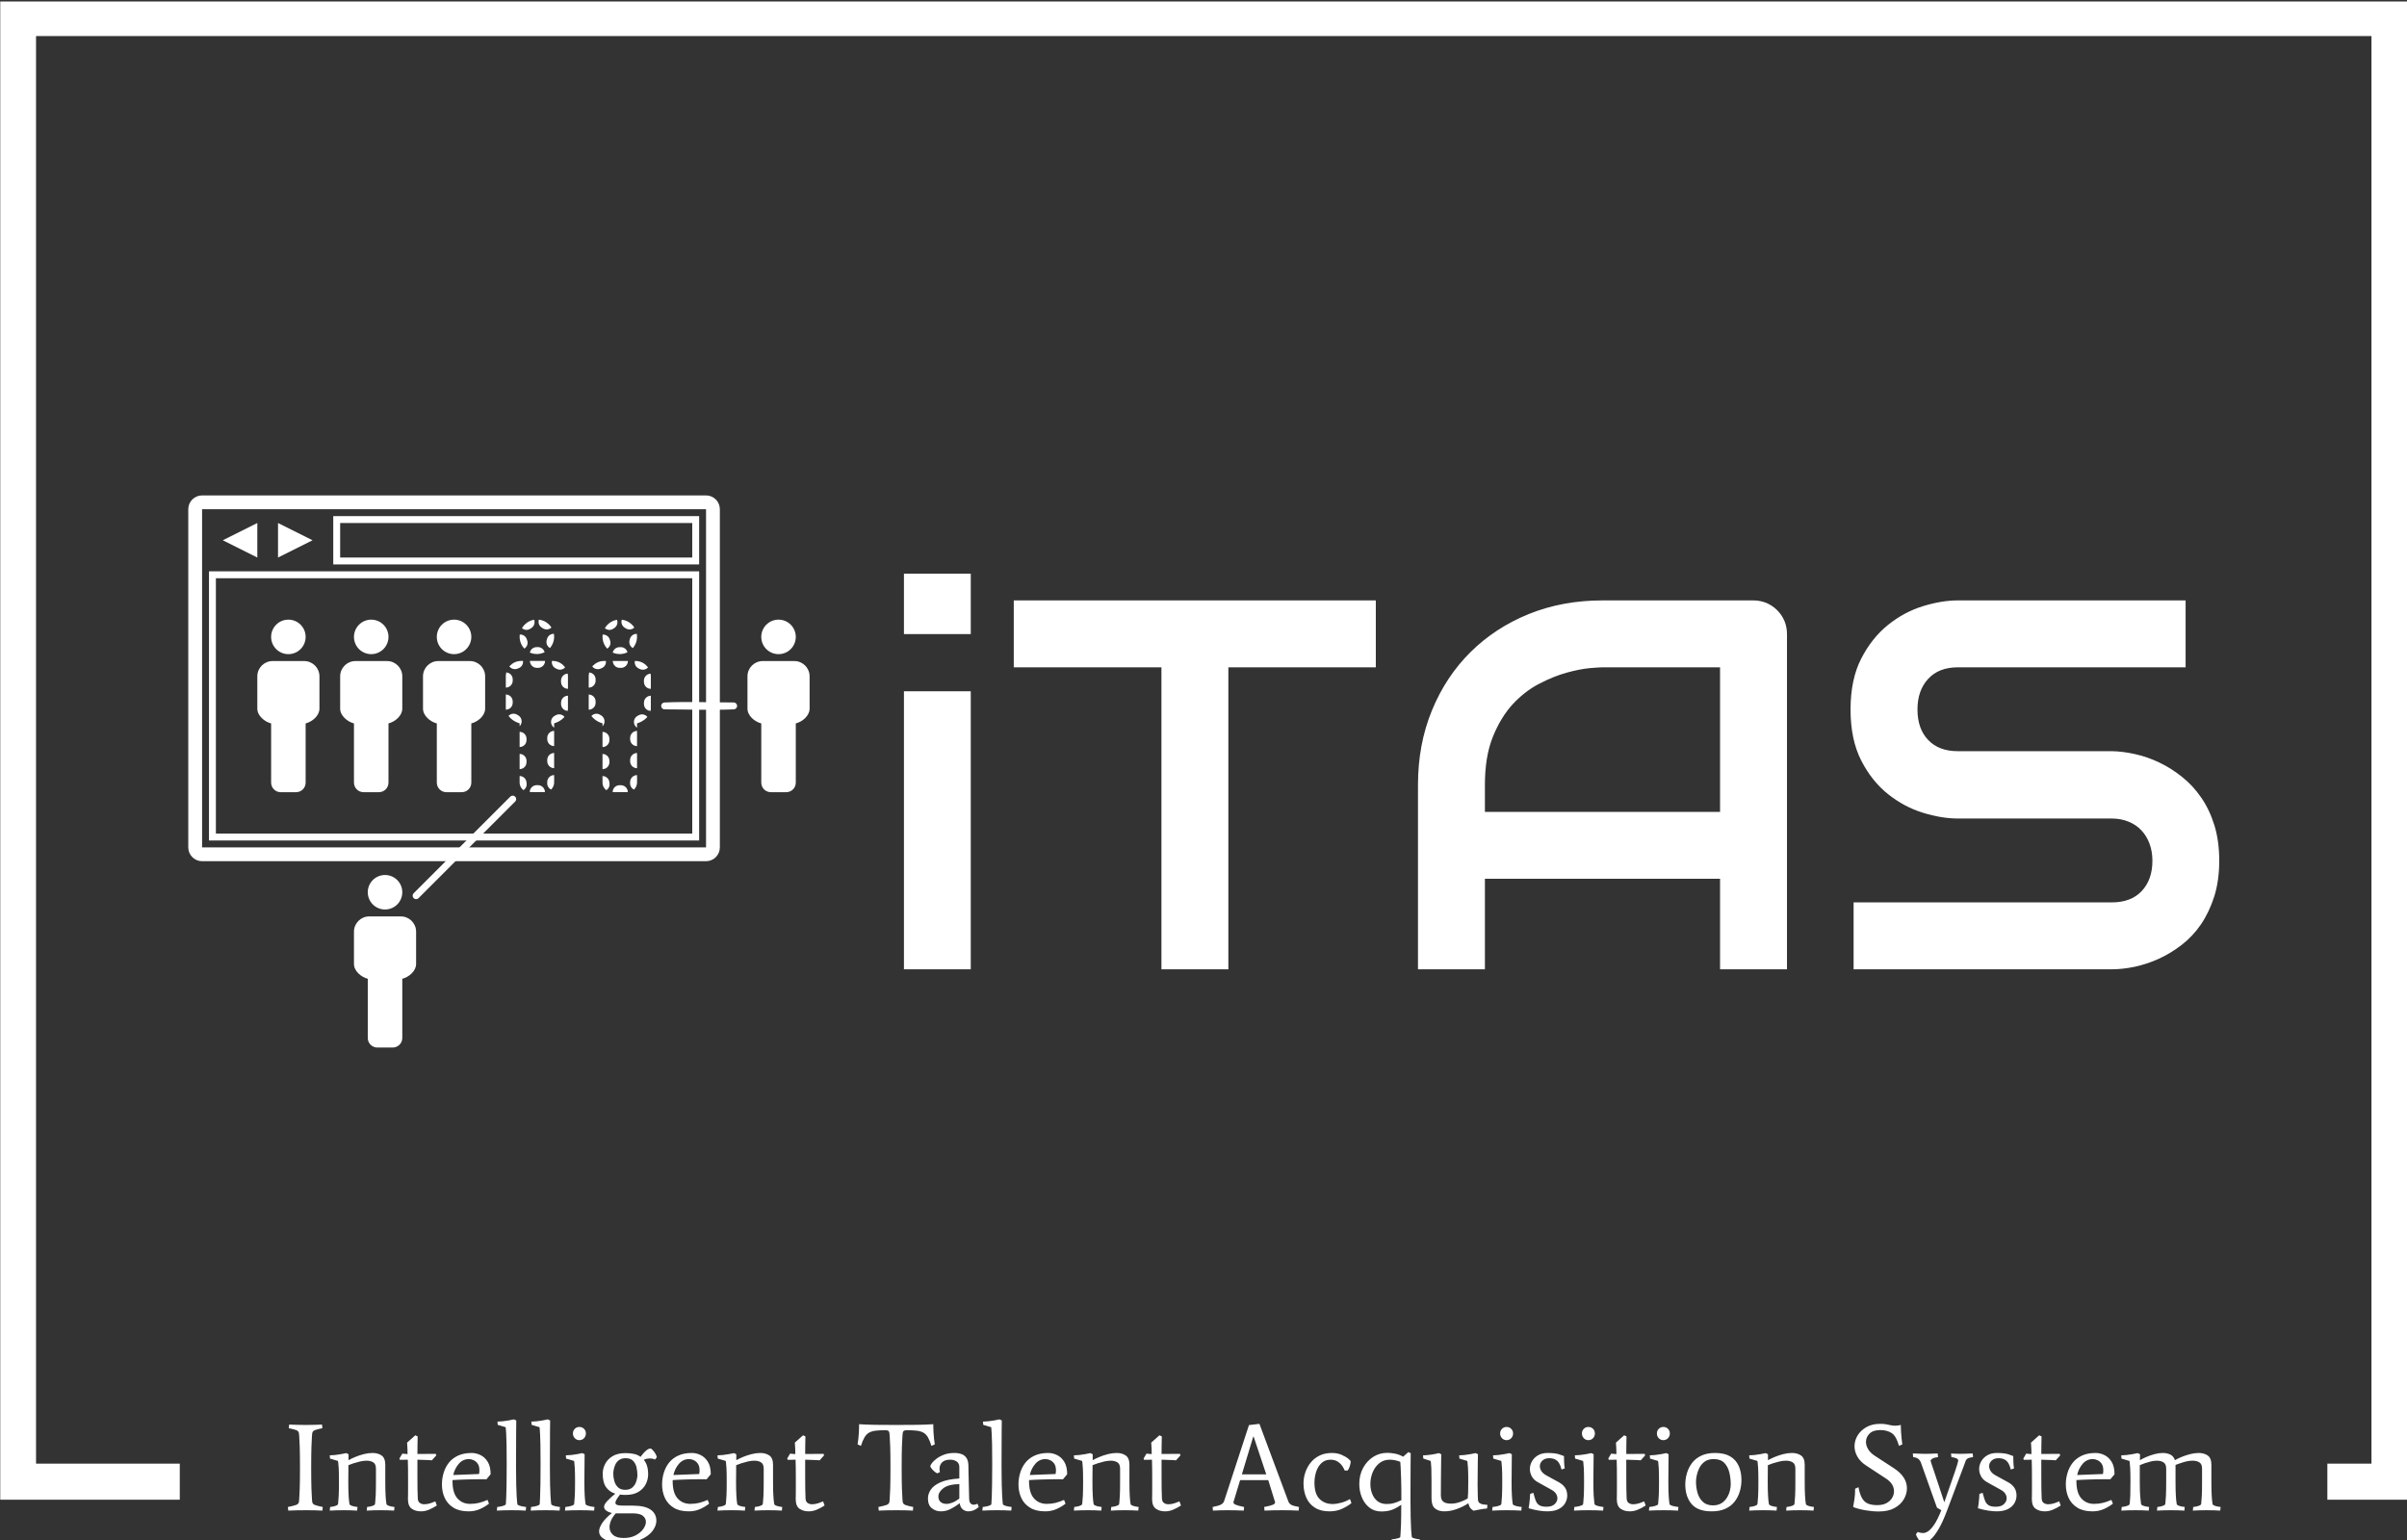 <svg xmlns="http://www.w3.org/2000/svg" version="1.1" xmlns:xlink="http://www.w3.org/1999/xlink" xmlns:svgjs="http://svgjs.dev/svgjs" width="1500" height="960" viewBox="0 0 1500 960"><rect x="0" y="0" width="1500" height="960" fill="#333333" stroke="none"/><g transform="matrix(1,0,0,1,0.16,0.92)"><svg viewBox="0 0 375 240" data-background-color="#000000" preserveAspectRatio="xMidYMid meet" height="960" width="1500" xmlns="http://www.w3.org/2000/svg" xmlns:xlink="http://www.w3.org/1999/xlink"><g id="tight-bounds" transform="matrix(1,0,0,1,-0.04,-0.23)"><svg viewBox="0 0 375.08 240.46" height="240.46" width="375.08"><g><svg></svg></g><g><svg viewBox="0 0 375.08 240.46" height="240.46" width="375.08"><g transform="matrix(1,0,0,1,-10.22,-6.74)"><path d="M10.22 240.46v-233.72h375.08v233.72h-12.488l0-5.615h6.873v-222.49h-363.85v222.49h22.394l0 5.615z" fill="#ffffff" fill-rule="nonzero" stroke="none" stroke-width="1" stroke-linecap="butt" stroke-linejoin="miter" stroke-miterlimit="10" stroke-dasharray="" stroke-dashoffset="0" font-family="none" font-weight="none" font-size="none" text-anchor="none" style="mix-blend-mode: normal" data-fill-palette-color="tertiary"></path><g><path transform="translate(54.511,242.101) scale(0.388,0.388)" d="M10.8-17.1v0c0 3.6 0.033 6.383 0.1 8.35 0.067 1.967 0.133 3.34 0.2 4.12 0.067 0.787 0.1 1.18 0.1 1.18v0c0.067 0.633 0.417 1.073 1.05 1.32 0.633 0.253 1.7 0.53 3.2 0.83v0l-0.15 1.45c-1.033-0.067-2.083-0.107-3.15-0.12-1.067-0.02-2.233-0.03-3.5-0.03v0c-2.6 0-4.95 0.05-7.05 0.15v0l-0.15-1.45c1.5-0.3 2.6-0.577 3.3-0.83 0.7-0.247 1.083-0.687 1.15-1.32v0c0 0 0.033-0.393 0.1-1.18 0.067-0.78 0.133-2.163 0.2-4.15 0.067-1.98 0.1-4.753 0.1-8.32v0c0-3.6-0.033-6.393-0.1-8.38-0.067-1.98-0.133-3.363-0.2-4.15-0.067-0.78-0.1-1.17-0.1-1.17v0c-0.067-0.633-0.39-1.077-0.97-1.33-0.587-0.247-1.63-0.52-3.13-0.82v0l0.15-1.45c1.067 0.033 2.143 0.067 3.23 0.1 1.08 0.033 2.237 0.05 3.47 0.05v0c1.267 0 2.41-0.017 3.43-0.05 1.013-0.033 2.037-0.067 3.07-0.1v0l0.15 1.45c-1.5 0.3-2.54 0.573-3.12 0.82-0.587 0.253-0.913 0.697-0.98 1.33v0c0 0-0.033 0.39-0.1 1.17-0.067 0.787-0.133 2.17-0.2 4.15-0.067 1.987-0.1 4.78-0.1 8.38zM24.85-22.95v0l0.95 0.45v2.4c0.7-0.4 1.583-0.827 2.65-1.28 1.067-0.447 2.217-0.83 3.45-1.15 1.233-0.313 2.417-0.47 3.55-0.47v0c1.433 0 2.643 0.34 3.63 1.02 0.98 0.687 1.47 1.93 1.47 3.73v0 6.8c0 2.433 0.043 4.3 0.13 5.6 0.08 1.3 0.163 2.2 0.25 2.7 0.08 0.5 0.12 0.75 0.12 0.75v0c0.033 0.167 0.243 0.333 0.63 0.5 0.38 0.167 0.82 0.3 1.32 0.4 0.5 0.1 0.917 0.167 1.25 0.2v0l-0.15 1.45c-0.8-0.067-1.683-0.107-2.65-0.12-0.967-0.02-1.883-0.03-2.75-0.03v0c-0.833 0-1.773 0.01-2.82 0.03-1.053 0.013-1.98 0.053-2.78 0.12v0l0.15-1.45c0.367-0.033 0.783-0.1 1.25-0.2 0.467-0.1 0.893-0.233 1.28-0.4 0.38-0.167 0.587-0.333 0.62-0.5v0c0 0 0.033-0.25 0.1-0.75 0.067-0.5 0.133-1.4 0.2-2.7 0.067-1.3 0.1-3.167 0.1-5.6v0-5.25c0-1.233-0.357-2.077-1.07-2.53-0.72-0.447-1.613-0.67-2.68-0.67v0c-0.833 0-1.707 0.107-2.62 0.32-0.92 0.22-1.797 0.463-2.63 0.73-0.833 0.267-1.517 0.517-2.05 0.75v0c0 0.833-0.007 1.783-0.02 2.85-0.02 1.067-0.03 2.333-0.03 3.8v0c0 2.433 0.043 4.3 0.13 5.6 0.08 1.3 0.163 2.2 0.25 2.7 0.08 0.5 0.12 0.75 0.12 0.75v0c0.033 0.167 0.243 0.333 0.63 0.5 0.38 0.167 0.82 0.3 1.32 0.4 0.5 0.1 0.917 0.167 1.25 0.2v0l-0.15 1.45c-0.8-0.067-1.683-0.107-2.65-0.12-0.967-0.02-1.883-0.03-2.75-0.03v0c-0.833 0-1.773 0.01-2.82 0.03-1.053 0.013-1.98 0.053-2.78 0.12v0l0.15-1.45c0.367-0.033 0.783-0.1 1.25-0.2 0.467-0.1 0.893-0.233 1.28-0.4 0.38-0.167 0.587-0.333 0.62-0.5v0c0 0 0.033-0.25 0.1-0.75 0.067-0.5 0.133-1.4 0.2-2.7 0.067-1.3 0.1-3.167 0.1-5.6v0c0-2.433-0.033-4.243-0.1-5.43-0.067-1.18-0.133-1.963-0.2-2.35-0.067-0.38-0.1-0.57-0.1-0.57v0l-3.2-0.95-0.1-1.3c0.6 0 1.31-0.043 2.13-0.13 0.813-0.08 1.62-0.197 2.42-0.35 0.8-0.147 1.483-0.287 2.05-0.42zM60.65-3.55v0l0.6 1.65c-1.133 0.733-2.217 1.307-3.25 1.72-1.033 0.42-2.083 0.63-3.15 0.63v0c-1.433 0-2.657-0.35-3.67-1.05-1.02-0.7-1.53-2.017-1.53-3.95v0c0 0 0.01-0.41 0.03-1.23 0.013-0.813 0.02-1.813 0.02-3 0-1.18 0-2.303 0-3.37v0c0-1.667-0.007-3.193-0.02-4.58-0.02-1.38-0.047-2.57-0.08-3.57v0c-1 0.033-1.783 0.05-2.35 0.05-0.567 0-0.85 0-0.85 0v0l-0.15-0.55 1.15-1.95c0 0 0.177 0.023 0.53 0.07 0.347 0.053 0.87 0.097 1.57 0.13v0c0-0.667-0.017-1.36-0.05-2.08-0.033-0.713-0.067-1.313-0.1-1.8-0.033-0.48-0.05-0.72-0.05-0.72v0l3.3-2.95 0.95 0.45c0 0-0.007 0.357-0.02 1.07-0.02 0.72-0.037 1.613-0.05 2.68-0.02 1.067-0.03 2.167-0.03 3.3v0c2.267 0 4.06-0.01 5.38-0.03 1.313-0.013 1.97-0.02 1.97-0.02v0l0.25 0.6-1.8 2c0 0-0.45-0.033-1.35-0.1-0.9-0.067-2.383-0.117-4.45-0.15v0 6.7c0 2 0.01 3.65 0.03 4.95 0.013 1.3 0.053 2.633 0.12 4v0c0.067 0.833 0.35 1.417 0.85 1.75 0.5 0.333 1.1 0.5 1.8 0.5v0c0.767 0 1.56-0.133 2.38-0.4 0.813-0.267 1.487-0.517 2.02-0.75zM81.6-4.15v0l0.6 1.5c-1.033 0.833-2.24 1.557-3.62 2.17-1.387 0.62-2.913 0.93-4.58 0.93v0c-2.467 0-4.493-0.493-6.08-1.48-1.58-0.98-2.747-2.287-3.5-3.92-0.747-1.633-1.12-3.433-1.12-5.4v0c0-1.6 0.227-3.15 0.68-4.65 0.447-1.5 1.137-2.85 2.07-4.05 0.933-1.2 2.167-2.16 3.7-2.88 1.533-0.713 3.367-1.07 5.5-1.07v0c1.2 0 2.383 0.283 3.55 0.85 1.167 0.567 2.133 1.473 2.9 2.72 0.767 1.253 1.15 2.913 1.15 4.98v0l-1.7 2.05c-0.133-0.033-0.357-0.05-0.67-0.05-0.32 0-0.713 0-1.18 0v0c-0.833 0-1.817 0.007-2.95 0.02-1.133 0.02-2.283 0.047-3.45 0.08-1.167 0.033-2.233 0.073-3.2 0.12-0.967 0.053-1.683 0.097-2.15 0.13v0 0.45c0 3.133 0.66 5.433 1.98 6.9 1.313 1.467 3.02 2.2 5.12 2.2v0c1.233 0 2.4-0.133 3.5-0.4 1.1-0.267 2.25-0.667 3.45-1.2zM78.35-16v0c0-1.133-0.223-2.027-0.67-2.68-0.453-0.647-1.003-1.12-1.65-1.42-0.653-0.3-1.28-0.45-1.88-0.45v0c-1.633 0-3 0.64-4.1 1.92-1.1 1.287-1.833 2.78-2.2 4.48v0l10.35-0.4c0.1-0.5 0.15-0.983 0.15-1.45zM93.05-17.6v0c0 3 0.027 5.45 0.08 7.35 0.047 1.9 0.103 3.4 0.17 4.5 0.067 1.1 0.127 1.89 0.18 2.37 0.047 0.487 0.087 0.813 0.12 0.98v0c0.033 0.167 0.267 0.333 0.7 0.5 0.433 0.167 0.927 0.3 1.48 0.4 0.547 0.1 0.987 0.167 1.32 0.2v0l-0.15 1.45c-0.8-0.067-1.733-0.107-2.8-0.12-1.067-0.02-2.033-0.03-2.9-0.03v0c-0.833 0-1.823 0.01-2.97 0.03-1.153 0.013-2.13 0.053-2.93 0.12v0l0.15-1.45c0.367-0.033 0.81-0.1 1.33-0.2 0.513-0.1 0.987-0.233 1.42-0.4 0.433-0.167 0.667-0.333 0.7-0.5v0c0 0 0.017-0.243 0.05-0.73 0.033-0.48 0.077-1.313 0.13-2.5 0.047-1.18 0.087-2.813 0.12-4.9 0.033-2.08 0.05-4.737 0.05-7.97v0c0-3.2-0.017-5.783-0.05-7.75-0.033-1.967-0.083-3.467-0.15-4.5-0.067-1.033-0.117-1.727-0.15-2.08-0.033-0.347-0.05-0.52-0.05-0.52v0l-3.2-0.95-0.1-1.3c0.6 0 1.31-0.043 2.13-0.13 0.813-0.08 1.62-0.197 2.42-0.35 0.8-0.147 1.483-0.287 2.05-0.42v0l0.95 0.45c0 0-0.017 1.55-0.05 4.65-0.033 3.1-0.05 7.7-0.05 13.8zM106.65-17.6v0c0 3 0.023 5.45 0.07 7.35 0.053 1.9 0.113 3.4 0.18 4.5 0.067 1.1 0.127 1.89 0.18 2.37 0.047 0.487 0.087 0.813 0.12 0.98v0c0.033 0.167 0.267 0.333 0.7 0.5 0.433 0.167 0.927 0.3 1.48 0.4 0.547 0.1 0.987 0.167 1.32 0.2v0l-0.15 1.45c-0.8-0.067-1.733-0.107-2.8-0.12-1.067-0.02-2.033-0.03-2.9-0.03v0c-0.833 0-1.823 0.01-2.97 0.03-1.153 0.013-2.13 0.053-2.93 0.12v0l0.15-1.45c0.367-0.033 0.807-0.1 1.32-0.2 0.52-0.1 0.997-0.233 1.43-0.4 0.433-0.167 0.667-0.333 0.7-0.5v0c0 0 0.017-0.243 0.05-0.73 0.033-0.48 0.073-1.313 0.12-2.5 0.053-1.18 0.097-2.813 0.13-4.9 0.033-2.08 0.05-4.737 0.05-7.97v0c0-3.2-0.017-5.783-0.05-7.75-0.033-1.967-0.083-3.467-0.15-4.5-0.067-1.033-0.117-1.727-0.15-2.08-0.033-0.347-0.05-0.52-0.05-0.52v0l-3.2-0.95-0.1-1.3c0.6 0 1.31-0.043 2.13-0.13 0.813-0.08 1.62-0.197 2.42-0.35 0.8-0.147 1.483-0.287 2.05-0.42v0l0.95 0.45c0 0-0.017 1.55-0.05 4.65-0.033 3.1-0.05 7.7-0.05 13.8zM119.65-22.95v0l0.95 0.45c0 0.433-0.01 1.1-0.03 2-0.013 0.9-0.02 1.89-0.02 2.97 0 1.087-0.01 2.17-0.03 3.25-0.013 1.087-0.02 2.03-0.02 2.83v0c0 2.433 0.043 4.3 0.13 5.6 0.08 1.3 0.163 2.2 0.25 2.7 0.08 0.5 0.12 0.75 0.12 0.75v0c0.033 0.167 0.273 0.333 0.72 0.5 0.453 0.167 0.953 0.3 1.5 0.4 0.553 0.1 0.997 0.167 1.33 0.2v0l-0.15 1.45c-0.8-0.067-1.743-0.107-2.83-0.12-1.08-0.02-2.053-0.03-2.92-0.03v0c-0.833 0-1.833 0.01-3 0.03-1.167 0.013-2.15 0.053-2.95 0.12v0l0.15-1.45c0.367-0.033 0.817-0.1 1.35-0.2 0.533-0.1 1.017-0.233 1.45-0.4 0.433-0.167 0.667-0.333 0.7-0.5v0c0 0 0.033-0.25 0.1-0.75 0.067-0.5 0.133-1.4 0.2-2.7 0.067-1.3 0.1-3.167 0.1-5.6v0c0-2.433-0.033-4.243-0.1-5.43-0.067-1.18-0.133-1.963-0.2-2.35-0.067-0.38-0.1-0.57-0.1-0.57v0l-3.2-0.95-0.1-1.3c0.6 0 1.307-0.043 2.12-0.13 0.82-0.08 1.63-0.197 2.43-0.35 0.8-0.147 1.483-0.287 2.05-0.42zM118.5-28.15v0c-0.733 0-1.35-0.26-1.85-0.78-0.5-0.513-0.75-1.153-0.75-1.92v0c0-0.733 0.25-1.35 0.75-1.85 0.5-0.5 1.117-0.75 1.85-0.75v0c0.733 0 1.35 0.25 1.85 0.75 0.5 0.5 0.75 1.117 0.75 1.85v0c0 0.767-0.25 1.407-0.75 1.92-0.5 0.52-1.117 0.78-1.85 0.78zM143.05-21.45v0c0.2-0.3 0.527-0.717 0.98-1.25 0.447-0.533 0.947-1.017 1.5-1.45 0.547-0.433 1.053-0.65 1.52-0.65v0c0.167 0 0.423 0.173 0.77 0.52 0.353 0.353 0.707 0.797 1.06 1.33 0.347 0.533 0.587 1.083 0.72 1.65v0l-0.75 0.95c-0.233-0.133-0.54-0.243-0.92-0.33-0.387-0.08-0.813-0.12-1.28-0.12v0c-0.333 0-0.7 0.04-1.1 0.12-0.4 0.087-0.8 0.23-1.2 0.43v0c0.567 0.667 1 1.477 1.3 2.43 0.3 0.947 0.45 2.087 0.45 3.42v0c0 1.3-0.307 2.583-0.92 3.85-0.62 1.267-1.597 2.317-2.93 3.15-1.333 0.833-3.083 1.25-5.25 1.25v0c-0.767 0-1.5-0.05-2.2-0.15v0c-0.567 0.733-1.017 1.373-1.35 1.92-0.333 0.553-0.5 1.013-0.5 1.38v0c0 0.433 0.257 0.733 0.77 0.9 0.52 0.167 1.347 0.25 2.48 0.25v0h3.75c3.2 0 5.573 0.533 7.12 1.6 1.553 1.067 2.33 2.567 2.33 4.5v0c0 1.367-0.533 2.743-1.6 4.13-1.067 1.38-2.633 2.52-4.7 3.42-2.067 0.9-4.6 1.35-7.6 1.35v0c-1.5 0-2.943-0.167-4.33-0.5-1.38-0.333-2.52-0.85-3.42-1.55-0.9-0.7-1.35-1.583-1.35-2.65v0c0-0.933 0.417-2.033 1.25-3.3 0.833-1.267 2.133-2.617 3.9-4.05v0c-1.033-0.233-1.817-0.567-2.35-1-0.533-0.433-0.8-0.917-0.8-1.45v0c0-0.667 0.44-1.467 1.32-2.4 0.887-0.933 1.947-1.9 3.18-2.9v0c-1.6-0.5-2.843-1.383-3.73-2.65-0.88-1.267-1.32-3.067-1.32-5.4v0c0-1.3 0.317-2.583 0.95-3.85 0.633-1.267 1.627-2.317 2.98-3.15 1.347-0.833 3.087-1.25 5.22-1.25v0c1.2 0 2.317 0.107 3.35 0.32 1.033 0.22 1.933 0.613 2.7 1.18zM141.8-13.9v0c0-1.1-0.117-2.183-0.35-3.25-0.233-1.067-0.693-1.96-1.38-2.68-0.68-0.713-1.687-1.07-3.02-1.07v0c-1.033 0-1.883 0.233-2.55 0.7-0.667 0.467-1.167 1.04-1.5 1.72-0.333 0.687-0.567 1.37-0.7 2.05-0.133 0.687-0.2 1.263-0.2 1.73v0c0 1 0.143 2 0.43 3 0.28 1 0.77 1.833 1.47 2.5 0.7 0.667 1.65 1 2.85 1v0c1.3 0 2.3-0.333 3-1 0.7-0.667 1.19-1.45 1.47-2.35 0.287-0.9 0.447-1.683 0.48-2.35zM130.6 6.8v0c0 1.233 0.467 2.267 1.4 3.1 0.933 0.833 2.367 1.25 4.3 1.25v0c1.8 0 3.367-0.34 4.7-1.02 1.333-0.687 2.367-1.537 3.1-2.55 0.733-1.02 1.1-1.997 1.1-2.93v0c0-0.933-0.4-1.733-1.2-2.4-0.8-0.667-2.183-1-4.15-1v0h-6.75c-0.833 0.933-1.46 1.877-1.88 2.83-0.413 0.947-0.62 1.853-0.62 2.72zM170-4.15v0l0.6 1.5c-1.033 0.833-2.243 1.557-3.63 2.17-1.38 0.62-2.903 0.93-4.57 0.93v0c-2.467 0-4.493-0.493-6.08-1.48-1.58-0.98-2.747-2.287-3.5-3.92-0.747-1.633-1.12-3.433-1.12-5.4v0c0-1.6 0.227-3.15 0.68-4.65 0.447-1.5 1.137-2.85 2.07-4.05 0.933-1.2 2.167-2.16 3.7-2.88 1.533-0.713 3.367-1.07 5.5-1.07v0c1.2 0 2.383 0.283 3.55 0.85 1.167 0.567 2.133 1.473 2.9 2.72 0.767 1.253 1.15 2.913 1.15 4.98v0l-1.7 2.05c-0.133-0.033-0.357-0.05-0.67-0.05-0.32 0-0.713 0-1.18 0v0c-0.833 0-1.817 0.007-2.95 0.02-1.133 0.02-2.283 0.047-3.45 0.08-1.167 0.033-2.233 0.073-3.2 0.12-0.967 0.053-1.683 0.097-2.15 0.13v0 0.45c0 3.133 0.657 5.433 1.97 6.9 1.32 1.467 3.03 2.2 5.13 2.2v0c1.233 0 2.4-0.133 3.5-0.4 1.1-0.267 2.25-0.667 3.45-1.2zM166.75-16v0c0-1.133-0.227-2.027-0.68-2.68-0.447-0.647-0.997-1.12-1.65-1.42-0.647-0.3-1.27-0.45-1.87-0.45v0c-1.633 0-3 0.64-4.1 1.92-1.1 1.287-1.833 2.78-2.2 4.48v0l10.35-0.4c0.1-0.5 0.15-0.983 0.15-1.45zM180.55-22.95v0l0.95 0.45v2.4c0.7-0.4 1.583-0.827 2.65-1.28 1.067-0.447 2.217-0.83 3.45-1.15 1.233-0.313 2.417-0.47 3.55-0.47v0c1.433 0 2.643 0.34 3.63 1.02 0.98 0.687 1.47 1.93 1.47 3.73v0 6.8c0 2.433 0.043 4.3 0.13 5.6 0.08 1.3 0.163 2.2 0.25 2.7 0.08 0.5 0.12 0.75 0.12 0.75v0c0.033 0.167 0.243 0.333 0.63 0.5 0.38 0.167 0.82 0.3 1.32 0.4 0.5 0.1 0.917 0.167 1.25 0.2v0l-0.15 1.45c-0.8-0.067-1.683-0.107-2.65-0.12-0.967-0.02-1.883-0.03-2.75-0.03v0c-0.833 0-1.773 0.01-2.82 0.03-1.053 0.013-1.98 0.053-2.78 0.12v0l0.15-1.45c0.367-0.033 0.783-0.1 1.25-0.2 0.467-0.1 0.893-0.233 1.28-0.4 0.38-0.167 0.587-0.333 0.62-0.5v0c0 0 0.033-0.25 0.1-0.75 0.067-0.5 0.133-1.4 0.2-2.7 0.067-1.3 0.1-3.167 0.1-5.6v0-5.25c0-1.233-0.357-2.077-1.07-2.53-0.72-0.447-1.613-0.67-2.68-0.67v0c-0.833 0-1.707 0.107-2.62 0.32-0.92 0.22-1.797 0.463-2.63 0.73-0.833 0.267-1.517 0.517-2.05 0.75v0c0 0.833-0.007 1.783-0.02 2.85-0.02 1.067-0.03 2.333-0.03 3.8v0c0 2.433 0.043 4.3 0.13 5.6 0.08 1.3 0.163 2.2 0.25 2.7 0.08 0.5 0.12 0.75 0.12 0.75v0c0.033 0.167 0.243 0.333 0.63 0.5 0.38 0.167 0.82 0.3 1.32 0.4 0.5 0.1 0.917 0.167 1.25 0.2v0l-0.15 1.45c-0.8-0.067-1.683-0.107-2.65-0.12-0.967-0.02-1.883-0.03-2.75-0.03v0c-0.833 0-1.773 0.01-2.82 0.03-1.053 0.013-1.98 0.053-2.78 0.12v0l0.15-1.45c0.367-0.033 0.783-0.1 1.25-0.2 0.467-0.1 0.893-0.233 1.28-0.4 0.38-0.167 0.587-0.333 0.62-0.5v0c0 0 0.033-0.25 0.1-0.75 0.067-0.5 0.133-1.4 0.2-2.7 0.067-1.3 0.1-3.167 0.1-5.6v0c0-2.433-0.033-4.243-0.1-5.43-0.067-1.18-0.133-1.963-0.2-2.35-0.067-0.38-0.1-0.57-0.1-0.57v0l-3.2-0.95-0.1-1.3c0.6 0 1.31-0.043 2.13-0.13 0.813-0.08 1.62-0.197 2.42-0.35 0.8-0.147 1.483-0.287 2.05-0.42zM216.35-3.55v0l0.6 1.65c-1.133 0.733-2.217 1.307-3.25 1.72-1.033 0.42-2.083 0.63-3.15 0.63v0c-1.433 0-2.657-0.35-3.67-1.05-1.02-0.7-1.53-2.017-1.53-3.95v0c0 0 0.01-0.41 0.03-1.23 0.013-0.813 0.02-1.813 0.02-3 0-1.18 0-2.303 0-3.37v0c0-1.667-0.007-3.193-0.02-4.58-0.02-1.38-0.047-2.57-0.08-3.57v0c-1 0.033-1.783 0.05-2.35 0.05-0.567 0-0.85 0-0.85 0v0l-0.15-0.55 1.15-1.95c0 0 0.177 0.023 0.53 0.07 0.347 0.053 0.87 0.097 1.57 0.13v0c0-0.667-0.017-1.36-0.05-2.08-0.033-0.713-0.067-1.313-0.1-1.8-0.033-0.48-0.05-0.72-0.05-0.72v0l3.3-2.95 0.95 0.45c0 0-0.007 0.357-0.02 1.07-0.02 0.72-0.037 1.613-0.05 2.68-0.02 1.067-0.03 2.167-0.03 3.3v0c2.267 0 4.06-0.01 5.38-0.03 1.313-0.013 1.97-0.02 1.97-0.02v0l0.25 0.6-1.8 2c0 0-0.45-0.033-1.35-0.1-0.9-0.067-2.383-0.117-4.45-0.15v0 6.7c0 2 0.01 3.65 0.03 4.95 0.013 1.3 0.053 2.633 0.12 4v0c0.067 0.833 0.35 1.417 0.85 1.75 0.5 0.333 1.1 0.5 1.8 0.5v0c0.767 0 1.56-0.133 2.38-0.4 0.813-0.267 1.487-0.517 2.02-0.75zM245.75-34.25v0c3.233 0 6.01-0.017 8.33-0.05 2.313-0.033 4.487-0.117 6.52-0.25v0 0.75c0 0.7 0.027 1.517 0.08 2.45 0.047 0.933 0.12 1.84 0.22 2.72 0.1 0.887 0.2 1.613 0.3 2.18v0l-1.35 0.6c-0.433-1.4-0.89-2.527-1.37-3.38-0.487-0.847-1.087-1.48-1.8-1.9-0.72-0.413-1.62-0.687-2.7-0.82-1.087-0.133-2.43-0.2-4.03-0.2v0c-0.4 0-0.757 0.067-1.07 0.2-0.32 0.133-0.513 0.517-0.58 1.15v0c0 0-0.033 0.39-0.1 1.17-0.067 0.787-0.133 2.17-0.2 4.15-0.067 1.987-0.1 4.78-0.1 8.38v0c0 3.6 0.033 6.383 0.1 8.35 0.067 1.967 0.133 3.34 0.2 4.12 0.067 0.787 0.1 1.18 0.1 1.18v0c0.067 0.633 0.417 1.073 1.05 1.32 0.633 0.253 1.7 0.53 3.2 0.83v0l-0.15 1.45c-1.033-0.067-2.083-0.107-3.15-0.12-1.067-0.02-2.233-0.03-3.5-0.03v0c-2.6 0-4.95 0.05-7.05 0.15v0l-0.15-1.45c1.5-0.3 2.6-0.577 3.3-0.83 0.7-0.247 1.083-0.687 1.15-1.32v0c0 0 0.033-0.393 0.1-1.18 0.067-0.78 0.133-2.163 0.2-4.15 0.067-1.98 0.1-4.753 0.1-8.32v0c0-3.6-0.033-6.393-0.1-8.38-0.067-1.98-0.133-3.363-0.2-4.15-0.067-0.78-0.1-1.17-0.1-1.17v0c-0.067-0.633-0.25-1.017-0.55-1.15-0.3-0.133-0.633-0.2-1-0.2v0c-1.6 0-2.94 0.067-4.02 0.2-1.087 0.133-1.98 0.407-2.68 0.82-0.7 0.42-1.3 1.053-1.8 1.9-0.5 0.853-0.967 1.98-1.4 3.38v0l-1.35-0.6c0.1-0.567 0.2-1.293 0.3-2.18 0.1-0.88 0.173-1.787 0.22-2.72 0.053-0.933 0.08-1.75 0.08-2.45v0-0.75c2.067 0.133 4.267 0.217 6.6 0.25 2.333 0.033 5.117 0.05 8.35 0.05zM278.35-2.6v0l0.5 1.3c-1.267 1.167-2.65 1.75-4.15 1.75v0c-0.833 0-1.583-0.26-2.25-0.78-0.667-0.513-1.083-1.337-1.25-2.47v0c-1.233 0.933-2.46 1.707-3.68 2.32-1.213 0.62-2.52 0.93-3.92 0.93v0c-1.333 0-2.527-0.417-3.58-1.25-1.047-0.833-1.57-2.15-1.57-3.95v0c0-1.2 0.383-2.377 1.15-3.53 0.767-1.147 2.073-2.13 3.92-2.95 1.853-0.813 4.363-1.32 7.53-1.52v0-4.65c0-0.967-0.357-1.693-1.07-2.18-0.72-0.48-1.58-0.72-2.58-0.72v0c-1.467 0-2.55 0.35-3.25 1.05-0.7 0.7-1.05 1.567-1.05 2.6v0c0 0.4 0.05 0.85 0.15 1.35v0l-1.1 0.5c-0.7-0.367-1.333-0.873-1.9-1.52-0.567-0.653-0.85-1.113-0.85-1.38v0c0-0.233 0.207-0.633 0.62-1.2 0.42-0.567 1.047-1.167 1.88-1.8 0.833-0.633 1.85-1.177 3.05-1.63 1.2-0.447 2.583-0.67 4.15-0.67v0c1.033 0 1.977 0.15 2.83 0.45 0.847 0.3 1.52 0.833 2.02 1.6 0.5 0.767 0.75 1.867 0.75 3.3v0c0 0.333 0.01 0.933 0.03 1.8 0.013 0.867 0.037 1.867 0.07 3 0.033 1.133 0.06 2.273 0.08 3.42 0.013 1.153 0.037 2.163 0.07 3.03 0.033 0.867 0.05 1.467 0.05 1.8v0c0.033 0.9 0.223 1.523 0.57 1.87 0.353 0.353 0.763 0.53 1.23 0.53v0c0.2 0 0.433-0.033 0.7-0.1 0.267-0.067 0.55-0.167 0.85-0.3zM271.05-4.7v0-5.8c-2.933 0.067-5.067 0.617-6.4 1.65-1.333 1.033-2 2.133-2 3.3v0c0 1 0.3 1.75 0.9 2.25 0.6 0.5 1.383 0.75 2.35 0.75v0c0.733 0 1.54-0.177 2.42-0.53 0.887-0.347 1.797-0.887 2.73-1.62zM288-17.6v0c0 3 0.027 5.45 0.08 7.35 0.047 1.9 0.103 3.4 0.17 4.5 0.067 1.1 0.127 1.89 0.18 2.37 0.047 0.487 0.087 0.813 0.12 0.98v0c0.033 0.167 0.267 0.333 0.7 0.5 0.433 0.167 0.927 0.3 1.48 0.4 0.547 0.1 0.987 0.167 1.32 0.2v0l-0.15 1.45c-0.8-0.067-1.733-0.107-2.8-0.12-1.067-0.02-2.033-0.03-2.9-0.03v0c-0.833 0-1.823 0.01-2.97 0.03-1.153 0.013-2.13 0.053-2.93 0.12v0l0.15-1.45c0.367-0.033 0.81-0.1 1.33-0.2 0.513-0.1 0.987-0.233 1.42-0.4 0.433-0.167 0.667-0.333 0.7-0.5v0c0 0 0.017-0.243 0.05-0.73 0.033-0.48 0.077-1.313 0.13-2.5 0.047-1.18 0.087-2.813 0.12-4.9 0.033-2.08 0.05-4.737 0.05-7.97v0c0-3.2-0.017-5.783-0.05-7.75-0.033-1.967-0.083-3.467-0.15-4.5-0.067-1.033-0.117-1.727-0.15-2.08-0.033-0.347-0.05-0.52-0.05-0.52v0l-3.2-0.95-0.1-1.3c0.6 0 1.31-0.043 2.13-0.13 0.813-0.08 1.62-0.197 2.42-0.35 0.8-0.147 1.483-0.287 2.05-0.42v0l0.95 0.45c0 0-0.017 1.55-0.05 4.65-0.033 3.1-0.05 7.7-0.05 13.8zM313.1-4.15v0l0.6 1.5c-1.033 0.833-2.24 1.557-3.62 2.17-1.387 0.62-2.913 0.93-4.58 0.93v0c-2.467 0-4.49-0.493-6.07-1.48-1.587-0.98-2.753-2.287-3.5-3.92-0.753-1.633-1.13-3.433-1.13-5.4v0c0-1.6 0.227-3.15 0.68-4.65 0.447-1.5 1.137-2.85 2.07-4.05 0.933-1.2 2.167-2.16 3.7-2.88 1.533-0.713 3.367-1.07 5.5-1.07v0c1.2 0 2.383 0.283 3.55 0.85 1.167 0.567 2.133 1.473 2.9 2.72 0.767 1.253 1.15 2.913 1.15 4.98v0l-1.7 2.05c-0.133-0.033-0.357-0.05-0.67-0.05-0.32 0-0.713 0-1.18 0v0c-0.833 0-1.817 0.007-2.95 0.02-1.133 0.02-2.283 0.047-3.45 0.08-1.167 0.033-2.233 0.073-3.2 0.12-0.967 0.053-1.683 0.097-2.15 0.13v0 0.45c0 3.133 0.66 5.433 1.98 6.9 1.313 1.467 3.02 2.2 5.12 2.2v0c1.233 0 2.4-0.133 3.5-0.4 1.1-0.267 2.25-0.667 3.45-1.2zM309.85-16v0c0-1.133-0.223-2.027-0.67-2.68-0.453-0.647-1.003-1.12-1.65-1.42-0.653-0.3-1.28-0.45-1.88-0.45v0c-1.633 0-3 0.64-4.1 1.92-1.1 1.287-1.833 2.78-2.2 4.48v0l10.35-0.4c0.1-0.5 0.15-0.983 0.15-1.45zM323.65-22.95v0l0.95 0.45v2.4c0.7-0.4 1.583-0.827 2.65-1.28 1.067-0.447 2.217-0.83 3.45-1.15 1.233-0.313 2.417-0.47 3.55-0.47v0c1.433 0 2.643 0.34 3.63 1.02 0.98 0.687 1.47 1.93 1.47 3.73v0 6.8c0 2.433 0.043 4.3 0.13 5.6 0.08 1.3 0.163 2.2 0.25 2.7 0.08 0.5 0.12 0.75 0.12 0.75v0c0.033 0.167 0.243 0.333 0.63 0.5 0.38 0.167 0.82 0.3 1.32 0.4 0.5 0.1 0.917 0.167 1.25 0.2v0l-0.15 1.45c-0.8-0.067-1.683-0.107-2.65-0.12-0.967-0.02-1.883-0.03-2.75-0.03v0c-0.833 0-1.773 0.01-2.82 0.03-1.053 0.013-1.98 0.053-2.78 0.12v0l0.15-1.45c0.367-0.033 0.783-0.1 1.25-0.2 0.467-0.1 0.893-0.233 1.28-0.4 0.38-0.167 0.587-0.333 0.62-0.5v0c0 0 0.033-0.25 0.1-0.75 0.067-0.5 0.133-1.4 0.2-2.7 0.067-1.3 0.1-3.167 0.1-5.6v0-5.25c0-1.233-0.357-2.077-1.07-2.53-0.72-0.447-1.613-0.67-2.68-0.67v0c-0.833 0-1.707 0.107-2.62 0.32-0.92 0.22-1.797 0.463-2.63 0.73-0.833 0.267-1.517 0.517-2.05 0.75v0c0 0.833-0.007 1.783-0.02 2.85-0.02 1.067-0.03 2.333-0.03 3.8v0c0 2.433 0.043 4.3 0.13 5.6 0.08 1.3 0.163 2.2 0.25 2.7 0.08 0.5 0.12 0.75 0.12 0.75v0c0.033 0.167 0.243 0.333 0.63 0.5 0.38 0.167 0.82 0.3 1.32 0.4 0.5 0.1 0.917 0.167 1.25 0.2v0l-0.15 1.45c-0.8-0.067-1.683-0.107-2.65-0.12-0.967-0.02-1.883-0.03-2.75-0.03v0c-0.833 0-1.773 0.01-2.82 0.03-1.053 0.013-1.98 0.053-2.78 0.12v0l0.15-1.45c0.367-0.033 0.783-0.1 1.25-0.2 0.467-0.1 0.893-0.233 1.28-0.4 0.38-0.167 0.587-0.333 0.62-0.5v0c0 0 0.033-0.25 0.1-0.75 0.067-0.5 0.133-1.4 0.2-2.7 0.067-1.3 0.1-3.167 0.1-5.6v0c0-2.433-0.033-4.243-0.1-5.43-0.067-1.18-0.133-1.963-0.2-2.35-0.067-0.38-0.1-0.57-0.1-0.57v0l-3.2-0.95-0.1-1.3c0.6 0 1.31-0.043 2.13-0.13 0.813-0.08 1.62-0.197 2.42-0.35 0.8-0.147 1.483-0.287 2.05-0.42zM359.45-3.55v0l0.6 1.65c-1.133 0.733-2.217 1.307-3.25 1.72-1.033 0.42-2.083 0.63-3.15 0.63v0c-1.433 0-2.657-0.35-3.67-1.05-1.02-0.7-1.53-2.017-1.53-3.95v0c0 0 0.01-0.41 0.03-1.23 0.013-0.813 0.02-1.813 0.02-3 0-1.18 0-2.303 0-3.37v0c0-1.667-0.007-3.193-0.02-4.58-0.02-1.38-0.047-2.57-0.08-3.57v0c-1 0.033-1.783 0.05-2.35 0.05-0.567 0-0.85 0-0.85 0v0l-0.15-0.55 1.15-1.95c0 0 0.177 0.023 0.53 0.07 0.347 0.053 0.87 0.097 1.57 0.13v0c0-0.667-0.017-1.36-0.05-2.08-0.033-0.713-0.067-1.313-0.1-1.8-0.033-0.48-0.05-0.72-0.05-0.72v0l3.3-2.95 0.95 0.45c0 0-0.007 0.357-0.02 1.07-0.02 0.72-0.037 1.613-0.05 2.68-0.02 1.067-0.03 2.167-0.03 3.3v0c2.267 0 4.06-0.01 5.38-0.03 1.313-0.013 1.97-0.02 1.97-0.02v0l0.25 0.6-1.8 2c0 0-0.45-0.033-1.35-0.1-0.9-0.067-2.383-0.117-4.45-0.15v0 6.7c0 2 0.01 3.65 0.03 4.95 0.013 1.3 0.053 2.633 0.12 4v0c0.067 0.833 0.35 1.417 0.85 1.75 0.5 0.333 1.1 0.5 1.8 0.5v0c0.767 0 1.56-0.133 2.38-0.4 0.813-0.267 1.487-0.517 2.02-0.75zM372.9 0.15v0l-0.15-1.45c1.567-0.3 2.683-0.623 3.35-0.97 0.667-0.353 1.1-0.847 1.3-1.48v0l9.95-30.45 4.2-0.5 11.65 31.25c0.233 0.567 0.627 1 1.18 1.3 0.547 0.3 1.57 0.583 3.07 0.85v0l-0.15 1.45c-1.1-0.067-2.183-0.107-3.25-0.12-1.067-0.02-2.2-0.03-3.4-0.03v0c-2.633 0-4.983 0.05-7.05 0.15v0l-0.15-1.45c1.733-0.333 2.9-0.633 3.5-0.9 0.6-0.267 0.9-0.6 0.9-1v0l-2.75-8.9h-11.3l-2.7 8.9c0 0.4 0.317 0.733 0.95 1 0.633 0.267 1.75 0.567 3.35 0.9v0l-0.15 1.45c-1.1-0.067-2.183-0.107-3.25-0.12-1.067-0.02-2.2-0.03-3.4-0.03v0c-1.033 0-1.917 0.01-2.65 0.03-0.733 0.013-1.75 0.053-3.05 0.12zM389.05-29.5l-4.55 15.1h9.8l-5.05-15.1zM427.9-4.5v0l0.6 1.65c-1.133 0.9-2.423 1.673-3.87 2.32-1.453 0.653-3.113 0.98-4.98 0.98v0c-2.333 0-4.273-0.493-5.82-1.48-1.553-0.98-2.703-2.32-3.45-4.02-0.753-1.7-1.13-3.6-1.13-5.7v0c0-1.5 0.243-2.977 0.73-4.43 0.48-1.447 1.197-2.763 2.15-3.95 0.947-1.18 2.13-2.12 3.55-2.82 1.413-0.7 3.07-1.05 4.97-1.05v0c1.433 0 2.717 0.24 3.85 0.72 1.133 0.487 2.033 1.003 2.7 1.55 0.667 0.553 1 0.93 1 1.13v0c0 0.433-0.1 1.007-0.3 1.72-0.2 0.72-0.5 1.363-0.9 1.93v0h-1.2c-0.2-0.567-0.533-1.183-1-1.85-0.467-0.667-1.083-1.25-1.85-1.75-0.767-0.5-1.717-0.75-2.85-0.75v0c-1.467 0-2.683 0.457-3.65 1.37-0.967 0.92-1.673 2.087-2.12 3.5-0.453 1.42-0.68 2.863-0.68 4.33v0c0 3.033 0.683 5.223 2.05 6.57 1.367 1.353 3.117 2.03 5.25 2.03v0c1.067 0 2.233-0.177 3.5-0.53 1.267-0.347 2.417-0.837 3.45-1.47zM449.25-21.5v0l2.1-1.85 0.95 0.45c0 0-0.017 1.527-0.05 4.58-0.033 3.047-0.05 7.67-0.05 13.87v0c0 3 0.027 5.45 0.08 7.35 0.047 1.9 0.103 3.4 0.17 4.5 0.067 1.1 0.127 1.893 0.18 2.38 0.047 0.48 0.087 0.803 0.12 0.97v0c0.033 0.167 0.243 0.317 0.63 0.45 0.38 0.133 0.82 0.243 1.32 0.33 0.5 0.08 0.917 0.137 1.25 0.17v0l-0.15 1.45c-0.8-0.067-1.683-0.107-2.65-0.12-0.967-0.02-1.883-0.03-2.75-0.03v0c-0.833 0-1.823 0.01-2.97 0.03-1.153 0.013-2.13 0.053-2.93 0.12v0l0.15-1.45c0.367-0.033 0.81-0.09 1.33-0.17 0.513-0.087 0.987-0.197 1.42-0.33 0.433-0.133 0.667-0.283 0.7-0.45v0c0 0 0.033-0.357 0.1-1.07 0.067-0.72 0.133-2.02 0.2-3.9 0.067-1.887 0.1-4.547 0.1-7.98v0c-1.433 1-2.74 1.7-3.92 2.1-1.187 0.4-2.53 0.6-4.03 0.6v0c-1.9 0-3.517-0.523-4.85-1.57-1.333-1.053-2.34-2.423-3.02-4.11-0.687-1.68-1.03-3.47-1.03-5.37v0c0-2.4 0.51-4.543 1.53-6.43 1.013-1.88 2.37-3.363 4.07-4.45 1.7-1.08 3.583-1.62 5.65-1.62v0c1.033 0 2.11 0.117 3.23 0.35 1.113 0.233 2.153 0.633 3.12 1.2zM448.55-4.05v0c0-3.467-0.033-6.277-0.1-8.43-0.067-2.147-0.133-3.78-0.2-4.9-0.067-1.113-0.117-1.803-0.15-2.07v0c-0.767-0.3-1.5-0.517-2.2-0.65-0.7-0.133-1.367-0.2-2-0.2v0c-1.7 0-3.123 0.483-4.27 1.45-1.153 0.967-2.03 2.19-2.63 3.67-0.6 1.487-0.9 3.03-0.9 4.63v0c0 1.367 0.233 2.667 0.7 3.9 0.467 1.233 1.183 2.233 2.15 3 0.967 0.767 2.217 1.15 3.75 1.15v0c1.067 0 2.043-0.127 2.93-0.38 0.88-0.247 1.853-0.637 2.92-1.17zM479.3-4.25v0c0.033 0.6 0.243 1.05 0.63 1.35 0.38 0.3 0.863 0.49 1.45 0.57 0.58 0.087 1.153 0.147 1.72 0.18v0l-0.15 1.45c-0.9 0.067-1.817 0.19-2.75 0.37-0.933 0.187-1.833 0.363-2.7 0.53v0c0 0-0.273-0.21-0.82-0.63-0.553-0.413-0.963-1.203-1.23-2.37v0c-1.333 0.9-2.867 1.667-4.6 2.3-1.733 0.633-3.433 0.95-5.1 0.95v0c-1.467 0-2.683-0.377-3.65-1.13-0.967-0.747-1.45-2.103-1.45-4.07v0-6.7c0-2.433-0.023-4.243-0.07-5.43-0.053-1.18-0.113-1.963-0.18-2.35-0.067-0.38-0.1-0.57-0.1-0.57v0l-2.95-0.95-0.1-1.3c0.9 0 1.977-0.093 3.23-0.28 1.247-0.18 2.287-0.387 3.12-0.62v0l0.95 0.45c0 0-0.007 0.5-0.02 1.5-0.02 1-0.037 2.323-0.05 3.97-0.02 1.653-0.037 3.437-0.05 5.35-0.02 1.92-0.03 3.813-0.03 5.68v0c0 1.233 0.343 2.1 1.03 2.6 0.68 0.5 1.687 0.75 3.02 0.75v0c1.233 0 2.493-0.233 3.78-0.7 1.28-0.467 2.27-0.933 2.97-1.4v0c0.067-0.667 0.117-1.467 0.15-2.4 0.033-0.933 0.05-2.367 0.05-4.3v0c0-2.433-0.033-4.243-0.1-5.43-0.067-1.18-0.133-1.963-0.2-2.35-0.067-0.38-0.1-0.57-0.1-0.57v0l-3.15-0.95-0.1-1.3c0.6 0 1.31-0.043 2.13-0.13 0.813-0.08 1.62-0.197 2.42-0.35 0.8-0.147 1.483-0.287 2.05-0.42v0l0.95 0.45c0 0-0.023 0.983-0.07 2.95-0.053 1.967-0.08 5.117-0.08 9.45v0c0 2.1 0.027 3.6 0.08 4.5 0.047 0.9 0.07 1.35 0.07 1.35zM491.95-22.95v0l0.95 0.45c0 0.433-0.007 1.1-0.02 2-0.02 0.9-0.03 1.89-0.03 2.97 0 1.087-0.007 2.17-0.02 3.25-0.02 1.087-0.03 2.03-0.03 2.83v0c0 2.433 0.043 4.3 0.13 5.6 0.08 1.3 0.163 2.2 0.25 2.7 0.08 0.5 0.12 0.75 0.12 0.75v0c0.033 0.167 0.277 0.333 0.73 0.5 0.447 0.167 0.947 0.3 1.5 0.4 0.547 0.1 0.987 0.167 1.32 0.2v0l-0.15 1.45c-0.8-0.067-1.74-0.107-2.82-0.12-1.087-0.02-2.063-0.03-2.93-0.03v0c-0.833 0-1.833 0.01-3 0.03-1.167 0.013-2.15 0.053-2.95 0.12v0l0.15-1.45c0.367-0.033 0.817-0.1 1.35-0.2 0.533-0.1 1.017-0.233 1.45-0.4 0.433-0.167 0.667-0.333 0.7-0.5v0c0 0 0.033-0.25 0.1-0.75 0.067-0.5 0.133-1.4 0.2-2.7 0.067-1.3 0.1-3.167 0.1-5.6v0c0-2.433-0.033-4.243-0.1-5.43-0.067-1.18-0.133-1.963-0.2-2.35-0.067-0.38-0.1-0.57-0.1-0.57v0l-3.2-0.95-0.1-1.3c0.6 0 1.31-0.043 2.13-0.13 0.813-0.08 1.62-0.197 2.42-0.35 0.8-0.147 1.483-0.287 2.05-0.42zM490.8-28.15v0c-0.733 0-1.35-0.26-1.85-0.78-0.5-0.513-0.75-1.153-0.75-1.92v0c0-0.733 0.25-1.35 0.75-1.85 0.5-0.5 1.117-0.75 1.85-0.75v0c0.733 0 1.35 0.25 1.85 0.75 0.5 0.5 0.75 1.117 0.75 1.85v0c0 0.767-0.25 1.407-0.75 1.92-0.5 0.52-1.117 0.78-1.85 0.78zM507.3-23v0c2.067 0 3.677 0.207 4.83 0.62 1.147 0.42 1.72 0.63 1.72 0.63v0c0 0.733 0.017 1.567 0.05 2.5 0.033 0.933 0.117 1.75 0.25 2.45v0l-1.3 0.45c-0.433-1.767-1.05-2.967-1.85-3.6-0.8-0.633-1.833-0.95-3.1-0.95v0c-1.133 0-2.04 0.317-2.72 0.95-0.687 0.633-1.03 1.383-1.03 2.25v0c0 0.6 0.183 1.223 0.55 1.87 0.367 0.653 1.05 1.263 2.05 1.83v0l5.1 2.8c1.033 0.567 1.843 1.283 2.43 2.15 0.58 0.867 0.87 1.933 0.87 3.2v0c0 1-0.267 1.983-0.8 2.95-0.533 0.967-1.39 1.767-2.57 2.4-1.187 0.633-2.73 0.95-4.63 0.95v0c-1 0-2.14-0.1-3.42-0.3-1.287-0.2-2.647-0.517-4.08-0.95v0c0.1-0.5 0.193-1.11 0.28-1.83 0.08-0.713 0.153-1.43 0.22-2.15 0.067-0.713 0.1-1.303 0.1-1.77v0l1.3-0.45c0.3 1.167 0.6 2.173 0.9 3.02 0.3 0.853 0.777 1.497 1.43 1.93 0.647 0.433 1.637 0.65 2.97 0.65v0c1.433 0 2.517-0.35 3.25-1.05 0.733-0.7 1.1-1.483 1.1-2.35v0c0-0.633-0.19-1.25-0.57-1.85-0.387-0.6-0.98-1.117-1.78-1.55v0l-5.4-3c-1.133-0.6-1.967-1.383-2.5-2.35-0.533-0.967-0.8-1.967-0.8-3v0c0-1.067 0.277-2.093 0.83-3.08 0.547-0.98 1.353-1.787 2.42-2.42 1.067-0.633 2.367-0.95 3.9-0.95zM524.8-22.95v0l0.95 0.45c0 0.433-0.007 1.1-0.02 2-0.02 0.9-0.03 1.89-0.03 2.97 0 1.087-0.01 2.17-0.03 3.25-0.013 1.087-0.02 2.03-0.02 2.83v0c0 2.433 0.04 4.3 0.12 5.6 0.087 1.3 0.17 2.2 0.25 2.7 0.087 0.5 0.13 0.75 0.13 0.75v0c0.033 0.167 0.277 0.333 0.73 0.5 0.447 0.167 0.947 0.3 1.5 0.4 0.547 0.1 0.987 0.167 1.32 0.2v0l-0.15 1.45c-0.8-0.067-1.74-0.107-2.82-0.12-1.087-0.02-2.063-0.03-2.93-0.03v0c-0.833 0-1.833 0.01-3 0.03-1.167 0.013-2.15 0.053-2.95 0.12v0l0.15-1.45c0.367-0.033 0.817-0.1 1.35-0.2 0.533-0.1 1.017-0.233 1.45-0.4 0.433-0.167 0.667-0.333 0.7-0.5v0c0 0 0.033-0.25 0.1-0.75 0.067-0.5 0.133-1.4 0.2-2.7 0.067-1.3 0.1-3.167 0.1-5.6v0c0-2.433-0.033-4.243-0.1-5.43-0.067-1.18-0.133-1.963-0.2-2.35-0.067-0.38-0.1-0.57-0.1-0.57v0l-3.2-0.95-0.1-1.3c0.6 0 1.31-0.043 2.13-0.13 0.813-0.08 1.62-0.197 2.42-0.35 0.8-0.147 1.483-0.287 2.05-0.42zM523.65-28.15v0c-0.733 0-1.35-0.26-1.85-0.78-0.5-0.513-0.75-1.153-0.75-1.92v0c0-0.733 0.25-1.35 0.75-1.85 0.5-0.5 1.117-0.75 1.85-0.75v0c0.733 0 1.35 0.25 1.85 0.75 0.5 0.5 0.75 1.117 0.75 1.85v0c0 0.767-0.25 1.407-0.75 1.92-0.5 0.52-1.117 0.78-1.85 0.78zM546.05-3.55v0l0.6 1.65c-1.133 0.733-2.217 1.307-3.25 1.72-1.033 0.42-2.083 0.63-3.15 0.63v0c-1.433 0-2.657-0.35-3.67-1.05-1.02-0.7-1.53-2.017-1.53-3.95v0c0 0 0.01-0.41 0.03-1.23 0.013-0.813 0.02-1.813 0.02-3 0-1.18 0-2.303 0-3.37v0c0-1.667-0.007-3.193-0.02-4.58-0.02-1.38-0.047-2.57-0.08-3.57v0c-1 0.033-1.783 0.05-2.35 0.05-0.567 0-0.85 0-0.85 0v0l-0.15-0.55 1.15-1.95c0 0 0.177 0.023 0.53 0.07 0.347 0.053 0.87 0.097 1.57 0.13v0c0-0.667-0.017-1.36-0.05-2.08-0.033-0.713-0.067-1.313-0.1-1.8-0.033-0.48-0.05-0.72-0.05-0.72v0l3.3-2.95 0.95 0.45c0 0-0.01 0.357-0.03 1.07-0.013 0.72-0.027 1.613-0.04 2.68-0.02 1.067-0.03 2.167-0.03 3.3v0c2.267 0 4.06-0.01 5.38-0.03 1.313-0.013 1.97-0.02 1.97-0.02v0l0.25 0.6-1.8 2c0 0-0.45-0.033-1.35-0.1-0.9-0.067-2.383-0.117-4.45-0.15v0 6.7c0 2 0.01 3.65 0.03 4.95 0.013 1.3 0.053 2.633 0.12 4v0c0.067 0.833 0.35 1.417 0.85 1.75 0.5 0.333 1.1 0.5 1.8 0.5v0c0.767 0 1.557-0.133 2.37-0.4 0.82-0.267 1.497-0.517 2.03-0.75zM554.9-22.95v0l0.95 0.45c0 0.433-0.007 1.1-0.02 2-0.02 0.9-0.03 1.89-0.03 2.97 0 1.087-0.01 2.17-0.03 3.25-0.013 1.087-0.02 2.03-0.02 2.83v0c0 2.433 0.043 4.3 0.13 5.6 0.08 1.3 0.163 2.2 0.25 2.7 0.08 0.5 0.12 0.75 0.12 0.75v0c0.033 0.167 0.277 0.333 0.73 0.5 0.447 0.167 0.947 0.3 1.5 0.4 0.547 0.1 0.987 0.167 1.32 0.2v0l-0.15 1.45c-0.8-0.067-1.74-0.107-2.82-0.12-1.087-0.02-2.063-0.03-2.93-0.03v0c-0.833 0-1.833 0.01-3 0.03-1.167 0.013-2.15 0.053-2.95 0.12v0l0.15-1.45c0.367-0.033 0.817-0.1 1.35-0.2 0.533-0.1 1.017-0.233 1.45-0.4 0.433-0.167 0.667-0.333 0.7-0.5v0c0 0 0.033-0.25 0.1-0.75 0.067-0.5 0.133-1.4 0.2-2.7 0.067-1.3 0.1-3.167 0.1-5.6v0c0-2.433-0.033-4.243-0.1-5.43-0.067-1.18-0.133-1.963-0.2-2.35-0.067-0.38-0.1-0.57-0.1-0.57v0l-3.2-0.95-0.1-1.3c0.6 0 1.31-0.043 2.13-0.13 0.813-0.08 1.62-0.197 2.42-0.35 0.8-0.147 1.483-0.287 2.05-0.42zM553.75-28.15v0c-0.733 0-1.35-0.26-1.85-0.78-0.5-0.513-0.75-1.153-0.75-1.92v0c0-0.733 0.25-1.35 0.75-1.85 0.5-0.5 1.117-0.75 1.85-0.75v0c0.733 0 1.35 0.25 1.85 0.75 0.5 0.5 0.75 1.117 0.75 1.85v0c0 0.767-0.25 1.407-0.75 1.92-0.5 0.52-1.117 0.78-1.85 0.78zM585.1-12.15v0c0 1.6-0.223 3.15-0.67 4.65-0.453 1.5-1.147 2.85-2.08 4.05-0.933 1.2-2.157 2.15-3.67 2.85-1.52 0.7-3.363 1.05-5.53 1.05v0c-3.733 0-6.433-0.993-8.1-2.98-1.667-1.98-2.5-4.57-2.5-7.77v0c0-1.6 0.227-3.15 0.68-4.65 0.447-1.5 1.137-2.86 2.07-4.08 0.933-1.213 2.167-2.18 3.7-2.9 1.533-0.713 3.367-1.07 5.5-1.07v0c2.5 0 4.527 0.457 6.08 1.37 1.547 0.92 2.687 2.197 3.42 3.83 0.733 1.633 1.1 3.517 1.1 5.65zM580.8-10.3v0c0-1.7-0.19-3.333-0.57-4.9-0.387-1.567-1.07-2.85-2.05-3.85-0.987-1-2.397-1.5-4.23-1.5v0c-1.467 0-2.667 0.34-3.6 1.02-0.933 0.687-1.65 1.53-2.15 2.53-0.5 1-0.85 2-1.05 3-0.2 1-0.3 1.833-0.3 2.5v0c0 1.633 0.217 3.173 0.65 4.62 0.433 1.453 1.15 2.637 2.15 3.55 1 0.92 2.35 1.38 4.05 1.38v0c1.333 0 2.46-0.293 3.38-0.88 0.913-0.58 1.643-1.32 2.19-2.22 0.553-0.9 0.947-1.827 1.18-2.78 0.233-0.947 0.35-1.77 0.35-2.47zM594.8-22.95v0l0.95 0.45v2.4c0.7-0.4 1.583-0.827 2.65-1.28 1.067-0.447 2.217-0.83 3.45-1.15 1.233-0.313 2.417-0.47 3.55-0.47v0c1.433 0 2.643 0.34 3.63 1.02 0.98 0.687 1.47 1.93 1.47 3.73v0 6.8c0 2.433 0.043 4.3 0.13 5.6 0.08 1.3 0.163 2.2 0.25 2.7 0.08 0.5 0.12 0.75 0.12 0.75v0c0.033 0.167 0.243 0.333 0.63 0.5 0.38 0.167 0.82 0.3 1.32 0.4 0.5 0.1 0.917 0.167 1.25 0.2v0l-0.15 1.45c-0.8-0.067-1.683-0.107-2.65-0.12-0.967-0.02-1.883-0.03-2.75-0.03v0c-0.833 0-1.773 0.01-2.82 0.03-1.053 0.013-1.98 0.053-2.78 0.12v0l0.15-1.45c0.367-0.033 0.783-0.1 1.25-0.2 0.467-0.1 0.893-0.233 1.28-0.4 0.38-0.167 0.587-0.333 0.62-0.5v0c0 0 0.033-0.25 0.1-0.75 0.067-0.5 0.133-1.4 0.2-2.7 0.067-1.3 0.1-3.167 0.1-5.6v0-5.25c0-1.233-0.357-2.077-1.07-2.53-0.72-0.447-1.613-0.67-2.68-0.67v0c-0.833 0-1.707 0.107-2.62 0.32-0.92 0.22-1.797 0.463-2.63 0.73-0.833 0.267-1.517 0.517-2.05 0.75v0c0 0.833-0.007 1.783-0.02 2.85-0.02 1.067-0.03 2.333-0.03 3.8v0c0 2.433 0.043 4.3 0.13 5.6 0.08 1.3 0.163 2.2 0.25 2.7 0.08 0.5 0.12 0.75 0.12 0.75v0c0.033 0.167 0.243 0.333 0.63 0.5 0.38 0.167 0.82 0.3 1.32 0.4 0.5 0.1 0.917 0.167 1.25 0.2v0l-0.15 1.45c-0.8-0.067-1.683-0.107-2.65-0.12-0.967-0.02-1.883-0.03-2.75-0.03v0c-0.833 0-1.773 0.01-2.82 0.03-1.053 0.013-1.98 0.053-2.78 0.12v0l0.15-1.45c0.367-0.033 0.783-0.1 1.25-0.2 0.467-0.1 0.893-0.233 1.28-0.4 0.38-0.167 0.587-0.333 0.62-0.5v0c0 0 0.033-0.25 0.1-0.75 0.067-0.5 0.133-1.4 0.2-2.7 0.067-1.3 0.1-3.167 0.1-5.6v0c0-2.433-0.033-4.243-0.1-5.43-0.067-1.18-0.133-1.963-0.2-2.35-0.067-0.38-0.1-0.57-0.1-0.57v0l-3.2-0.95-0.1-1.3c0.6 0 1.31-0.043 2.13-0.13 0.813-0.08 1.62-0.197 2.42-0.35 0.8-0.147 1.483-0.287 2.05-0.42zM649.7-26.45v0l-1.35 0.6c-0.7-2.567-1.657-4.267-2.87-5.1-1.22-0.833-2.763-1.25-4.63-1.25v0c-1.933 0-3.373 0.473-4.32 1.42-0.953 0.953-1.43 2.063-1.43 3.33v0c0 0.967 0.283 1.933 0.85 2.9 0.567 0.967 1.4 1.817 2.5 2.55v0l7.9 5.15c3.467 2.267 5.2 4.95 5.2 8.05v0c0 1.5-0.417 2.967-1.25 4.4-0.833 1.433-2.083 2.607-3.75 3.52-1.667 0.92-3.767 1.38-6.3 1.38v0c-1.733 0-3.557-0.167-5.47-0.5-1.92-0.333-3.53-0.767-4.83-1.3v0c0.167-0.9 0.343-1.96 0.53-3.18 0.18-1.213 0.27-2.603 0.27-4.17v0l1.35-0.6c0.333 1.8 0.783 3.223 1.35 4.27 0.567 1.053 1.343 1.803 2.33 2.25 0.98 0.453 2.253 0.68 3.82 0.68v0c1.533 0 2.793-0.277 3.78-0.83 0.98-0.547 1.72-1.237 2.22-2.07 0.5-0.833 0.75-1.717 0.75-2.65v0c0-2.033-1.083-3.75-3.25-5.15v0l-8-5.25c-1.567-1.033-2.723-2.227-3.47-3.58-0.753-1.347-1.13-2.72-1.13-4.12v0c0-1.533 0.417-2.983 1.25-4.35 0.833-1.367 2.017-2.483 3.55-3.35 1.533-0.867 3.367-1.3 5.5-1.3v0c0.933 0 1.727 0.06 2.38 0.18 0.647 0.113 1.253 0.237 1.82 0.37 0.567 0.133 1.183 0.2 1.85 0.2v0c0.667 0 1.417-0.1 2.25-0.3v0 0.75c0 0.667 0.033 1.44 0.1 2.32 0.067 0.887 0.143 1.753 0.23 2.6 0.08 0.853 0.17 1.563 0.27 2.13zM665.35 0v0l-1.75-1.05-6.5-18.25c-0.133-0.367-0.4-0.76-0.8-1.18-0.4-0.413-1.15-0.703-2.25-0.87v0l-0.15-1.45c0 0 0.3 0.007 0.9 0.02 0.6 0.02 1.3 0.047 2.1 0.08 0.8 0.033 1.5 0.05 2.1 0.05v0c0.633 0 1.333-0.017 2.1-0.05 0.767-0.033 1.427-0.06 1.98-0.08 0.547-0.013 0.82-0.02 0.82-0.02v0l0.15 1.45c-1.1 0.133-1.873 0.35-2.32 0.65-0.453 0.3-0.68 0.583-0.68 0.85v0c0 0.133 0.483 1.607 1.45 4.42 0.967 2.82 2.317 6.897 4.05 12.23v0c1.867-5.267 3.267-9.293 4.2-12.08 0.933-2.78 1.4-4.32 1.4-4.62v0c0-0.733-0.917-1.217-2.75-1.45v0l-0.15-1.45c0 0 0.367 0.023 1.1 0.07 0.733 0.053 1.567 0.08 2.5 0.08v0c0.6 0 1.3-0.017 2.1-0.05 0.8-0.033 1.5-0.06 2.1-0.08 0.6-0.013 0.9-0.02 0.9-0.02v0l0.15 1.45c-1.033 0.133-1.757 0.323-2.17 0.57-0.42 0.253-0.703 0.613-0.85 1.08-0.153 0.467-0.397 1.133-0.73 2v0l-6.65 17.7c-1.2 3.2-2.333 5.7-3.4 7.5-1.067 1.8-2.023 3.1-2.87 3.9-0.853 0.8-1.597 1.293-2.23 1.48-0.633 0.18-1.133 0.27-1.5 0.27v0c-0.167 0-0.423-0.173-0.77-0.52-0.353-0.353-0.697-0.803-1.03-1.35-0.333-0.553-0.583-1.097-0.75-1.63v0l0.75-0.95c0.633 0.3 1.383 0.45 2.25 0.45v0c0.533 0 1.167-0.233 1.9-0.7 0.733-0.467 1.55-1.357 2.45-2.67 0.9-1.32 1.85-3.247 2.85-5.78zM687.7-23v0c2.067 0 3.677 0.207 4.83 0.62 1.147 0.42 1.72 0.63 1.72 0.63v0c0 0.733 0.017 1.567 0.05 2.5 0.033 0.933 0.117 1.75 0.25 2.45v0l-1.3 0.45c-0.433-1.767-1.05-2.967-1.85-3.6-0.8-0.633-1.833-0.95-3.1-0.95v0c-1.133 0-2.04 0.317-2.72 0.95-0.687 0.633-1.03 1.383-1.03 2.25v0c0 0.6 0.183 1.223 0.55 1.87 0.367 0.653 1.05 1.263 2.05 1.83v0l5.1 2.8c1.033 0.567 1.843 1.283 2.43 2.15 0.58 0.867 0.87 1.933 0.87 3.2v0c0 1-0.267 1.983-0.8 2.95-0.533 0.967-1.39 1.767-2.57 2.4-1.187 0.633-2.73 0.95-4.63 0.95v0c-1 0-2.14-0.1-3.42-0.3-1.287-0.2-2.647-0.517-4.08-0.95v0c0.1-0.5 0.193-1.11 0.28-1.83 0.08-0.713 0.153-1.43 0.22-2.15 0.067-0.713 0.1-1.303 0.1-1.77v0l1.3-0.45c0.3 1.167 0.6 2.173 0.9 3.02 0.3 0.853 0.777 1.497 1.43 1.93 0.647 0.433 1.637 0.65 2.97 0.65v0c1.433 0 2.517-0.35 3.25-1.05 0.733-0.7 1.1-1.483 1.1-2.35v0c0-0.633-0.19-1.25-0.57-1.85-0.387-0.6-0.98-1.117-1.78-1.55v0l-5.4-3c-1.133-0.6-1.967-1.383-2.5-2.35-0.533-0.967-0.8-1.967-0.8-3v0c0-1.067 0.277-2.093 0.83-3.08 0.547-0.98 1.353-1.787 2.42-2.42 1.067-0.633 2.367-0.95 3.9-0.95zM712.7-3.55v0l0.6 1.65c-1.133 0.733-2.217 1.307-3.25 1.72-1.033 0.42-2.083 0.63-3.15 0.63v0c-1.433 0-2.657-0.35-3.67-1.05-1.02-0.7-1.53-2.017-1.53-3.95v0c0 0 0.01-0.41 0.03-1.23 0.013-0.813 0.02-1.813 0.02-3 0-1.18 0-2.303 0-3.37v0c0-1.667-0.007-3.193-0.02-4.58-0.02-1.38-0.047-2.57-0.08-3.57v0c-1 0.033-1.783 0.05-2.35 0.05-0.567 0-0.85 0-0.85 0v0l-0.15-0.55 1.15-1.95c0 0 0.177 0.023 0.53 0.07 0.347 0.053 0.87 0.097 1.57 0.13v0c0-0.667-0.017-1.36-0.05-2.08-0.033-0.713-0.067-1.313-0.1-1.8-0.033-0.48-0.05-0.72-0.05-0.72v0l3.3-2.95 0.95 0.45c0 0-0.007 0.357-0.02 1.07-0.02 0.72-0.037 1.613-0.05 2.68-0.02 1.067-0.03 2.167-0.03 3.3v0c2.267 0 4.06-0.01 5.38-0.03 1.313-0.013 1.97-0.02 1.97-0.02v0l0.25 0.6-1.8 2c0 0-0.45-0.033-1.35-0.1-0.9-0.067-2.383-0.117-4.45-0.15v0 6.7c0 2 0.01 3.65 0.03 4.95 0.013 1.3 0.053 2.633 0.12 4v0c0.067 0.833 0.35 1.417 0.85 1.75 0.5 0.333 1.1 0.5 1.8 0.5v0c0.767 0 1.56-0.133 2.38-0.4 0.813-0.267 1.487-0.517 2.02-0.75zM733.65-4.15v0l0.6 1.5c-1.033 0.833-2.24 1.557-3.62 2.17-1.387 0.62-2.913 0.93-4.58 0.93v0c-2.467 0-4.49-0.493-6.07-1.48-1.587-0.98-2.753-2.287-3.5-3.92-0.753-1.633-1.13-3.433-1.13-5.4v0c0-1.6 0.227-3.15 0.68-4.65 0.447-1.5 1.137-2.85 2.07-4.05 0.933-1.2 2.167-2.16 3.7-2.88 1.533-0.713 3.367-1.07 5.5-1.07v0c1.2 0 2.383 0.283 3.55 0.85 1.167 0.567 2.133 1.473 2.9 2.72 0.767 1.253 1.15 2.913 1.15 4.98v0l-1.7 2.05c-0.133-0.033-0.357-0.05-0.67-0.05-0.32 0-0.713 0-1.18 0v0c-0.833 0-1.817 0.007-2.95 0.02-1.133 0.02-2.283 0.047-3.45 0.08-1.167 0.033-2.233 0.073-3.2 0.12-0.967 0.053-1.683 0.097-2.15 0.13v0 0.45c0 3.133 0.66 5.433 1.98 6.9 1.313 1.467 3.02 2.2 5.12 2.2v0c1.233 0 2.4-0.133 3.5-0.4 1.1-0.267 2.25-0.667 3.45-1.2zM730.4-16v0c0-1.133-0.223-2.027-0.67-2.68-0.453-0.647-1.003-1.12-1.65-1.42-0.653-0.3-1.28-0.45-1.88-0.45v0c-1.633 0-3 0.64-4.1 1.92-1.1 1.287-1.833 2.78-2.2 4.48v0l10.35-0.4c0.1-0.5 0.15-0.983 0.15-1.45zM777.5-1.3v0l-0.15 1.45c-0.8-0.067-1.683-0.107-2.65-0.12-0.967-0.02-1.883-0.03-2.75-0.03v0c-0.833 0-1.773 0.01-2.82 0.03-1.053 0.013-1.98 0.053-2.78 0.12v0l0.15-1.45c0.367-0.033 0.783-0.1 1.25-0.2 0.467-0.1 0.893-0.233 1.28-0.4 0.38-0.167 0.587-0.333 0.62-0.5v0c0 0 0.033-0.25 0.1-0.75 0.067-0.5 0.133-1.4 0.2-2.7 0.067-1.3 0.1-3.167 0.1-5.6v0-5.25c0-1.233-0.357-2.077-1.07-2.53-0.72-0.447-1.613-0.67-2.68-0.67v0c-1.167 0-2.4 0.2-3.7 0.6-1.3 0.4-2.367 0.767-3.2 1.1v0 6.75c0 2.433 0.043 4.3 0.13 5.6 0.08 1.3 0.163 2.2 0.25 2.7 0.08 0.5 0.12 0.75 0.12 0.75v0c0.033 0.167 0.243 0.333 0.63 0.5 0.38 0.167 0.82 0.3 1.32 0.4 0.5 0.1 0.917 0.167 1.25 0.2v0l-0.15 1.45c-0.8-0.067-1.683-0.107-2.65-0.12-0.967-0.02-1.883-0.03-2.75-0.03v0c-0.833 0-1.773 0.01-2.82 0.03-1.053 0.013-1.98 0.053-2.78 0.12v0l0.15-1.45c0.367-0.033 0.783-0.1 1.25-0.2 0.467-0.1 0.893-0.233 1.28-0.4 0.38-0.167 0.587-0.333 0.62-0.5v0c0 0 0.033-0.25 0.1-0.75 0.067-0.5 0.133-1.4 0.2-2.7 0.067-1.3 0.1-3.167 0.1-5.6v0-5.25c0-1.233-0.357-2.077-1.07-2.53-0.72-0.447-1.613-0.67-2.68-0.67v0c-0.767 0-1.59 0.107-2.47 0.32-0.887 0.22-1.713 0.463-2.48 0.73-0.767 0.267-1.4 0.517-1.9 0.75v0 6.65c0 2.433 0.05 4.3 0.15 5.6 0.1 1.3 0.193 2.2 0.28 2.7 0.08 0.5 0.12 0.75 0.12 0.75v0c0.033 0.167 0.243 0.333 0.63 0.5 0.38 0.167 0.82 0.3 1.32 0.4 0.5 0.1 0.917 0.167 1.25 0.2v0l-0.15 1.45c-0.8-0.067-1.683-0.107-2.65-0.12-0.967-0.02-1.883-0.03-2.75-0.03v0c-0.833 0-1.773 0.01-2.82 0.03-1.053 0.013-1.98 0.053-2.78 0.12v0l0.15-1.45c0.367-0.033 0.783-0.1 1.25-0.2 0.467-0.1 0.893-0.233 1.28-0.4 0.38-0.167 0.587-0.333 0.62-0.5v0c0 0 0.033-0.25 0.1-0.75 0.067-0.5 0.127-1.4 0.18-2.7 0.047-1.3 0.07-3.167 0.07-5.6v0c0-2.433-0.033-4.243-0.1-5.43-0.067-1.18-0.133-1.963-0.2-2.35-0.067-0.38-0.1-0.57-0.1-0.57v0l-3.2-0.95-0.1-1.3c0.6 0 1.31-0.043 2.13-0.13 0.813-0.08 1.62-0.197 2.42-0.35 0.8-0.147 1.483-0.287 2.05-0.42v0l0.95 0.45c0 0-0.007 0.257-0.02 0.77-0.02 0.52-0.03 1.063-0.03 1.63v0c0.667-0.4 1.517-0.827 2.55-1.28 1.033-0.447 2.133-0.83 3.3-1.15 1.167-0.313 2.283-0.47 3.35-0.47v0c1.133 0 2.143 0.217 3.03 0.65 0.88 0.433 1.487 1.183 1.82 2.25v0c0.667-0.4 1.543-0.827 2.63-1.28 1.08-0.447 2.23-0.83 3.45-1.15 1.213-0.313 2.37-0.47 3.47-0.47v0c1.433 0 2.643 0.34 3.63 1.02 0.98 0.687 1.47 1.93 1.47 3.73v0 6.8c0 2.433 0.043 4.3 0.13 5.6 0.08 1.3 0.163 2.2 0.25 2.7 0.08 0.5 0.12 0.75 0.12 0.75v0c0.033 0.167 0.243 0.333 0.63 0.5 0.38 0.167 0.82 0.3 1.32 0.4 0.5 0.1 0.917 0.167 1.25 0.2z" fill="#ffffff" fill-rule="nonzero" stroke="none" stroke-width="1" stroke-linecap="butt" stroke-linejoin="miter" stroke-miterlimit="10" stroke-dasharray="" stroke-dashoffset="0" font-family="none" font-weight="none" font-size="none" text-anchor="none" style="mix-blend-mode: normal" data-fill-palette-color="secondary" id="text-1"></path></g></g><g transform="matrix(1,0,0,1,29.332,77.208)"><svg viewBox="0 0 316.416 86.044" height="86.044" width="316.416"><g><svg viewBox="0 0 488.581 132.862" height="86.044" width="316.416"><g transform="matrix(1,0,0,1,172.165,18.362)"><svg viewBox="0 0 316.416 96.137" height="96.137" width="316.416"><g id="textblocktransform"><svg viewBox="0 0 316.416 96.137" height="96.137" width="316.416" id="textblock"><g><svg viewBox="0 0 316.416 96.137" height="96.137" width="316.416"><g transform="matrix(1,0,0,1,0,0)"><svg width="316.416" viewBox="3.08 -37.55 124.79 37.55" height="96.137" data-palette-color="#ffffff"><g class="wordmark-text-0" data-fill-palette-color="primary" id="text-0"><path d="M9.42-37.55L9.42-31.81 3.08-31.81 3.08-37.55 9.42-37.55ZM9.42-26.39L9.42 0 3.08 0 3.08-26.39 9.42-26.39ZM47.85-35.01L47.85-28.66 33.86-28.66 33.86 0 27.51 0 27.51-28.66 13.5-28.66 13.5-35.01 47.85-35.01ZM86.86-31.81L86.86 0 80.51 0 80.51-8.59 58.2-8.59 58.2 0 51.85 0 51.85-17.5Q51.85-21.34 53.17-24.56 54.49-27.78 56.83-30.1 59.17-32.42 62.37-33.72 65.57-35.01 69.36-35.01L69.36-35.01 83.66-35.01Q84.32-35.01 84.91-34.77 85.49-34.52 85.93-34.08 86.37-33.64 86.62-33.06 86.86-32.47 86.86-31.81L86.86-31.81ZM58.2-17.5L58.2-14.94 80.51-14.94 80.51-28.66 69.36-28.66Q69.06-28.66 68.12-28.58 67.18-28.49 65.95-28.15 64.72-27.81 63.35-27.1 61.98-26.39 60.83-25.15 59.69-23.9 58.94-22.03 58.2-20.17 58.2-17.5L58.2-17.5ZM127.87-10.3L127.87-10.3Q127.87-8.42 127.4-6.92 126.92-5.42 126.14-4.27 125.36-3.13 124.31-2.32 123.26-1.51 122.14-1 121.01-0.49 119.85-0.24 118.69 0 117.67 0L117.67 0 93.18 0 93.18-6.35 117.67-6.35Q119.5-6.35 120.51-7.42 121.53-8.5 121.53-10.3L121.53-10.3Q121.53-11.18 121.26-11.91 120.99-12.65 120.49-13.18 119.99-13.72 119.27-14.01 118.55-14.31 117.67-14.31L117.67-14.31 103.07-14.31Q101.53-14.31 99.75-14.86 97.97-15.41 96.44-16.63 94.91-17.85 93.9-19.82 92.89-21.8 92.89-24.66L92.89-24.66Q92.89-27.51 93.9-29.48 94.91-31.45 96.44-32.68 97.97-33.91 99.75-34.46 101.53-35.01 103.07-35.01L103.07-35.01 124.68-35.01 124.68-28.66 103.07-28.66Q101.26-28.66 100.25-27.56 99.24-26.46 99.24-24.66L99.24-24.66Q99.24-22.83 100.25-21.77 101.26-20.7 103.07-20.7L103.07-20.7 117.67-20.7 117.72-20.7Q118.74-20.68 119.89-20.42 121.04-20.17 122.17-19.63 123.31-19.09 124.33-18.27 125.36-17.46 126.15-16.31 126.95-15.16 127.41-13.67 127.87-12.18 127.87-10.3Z" fill="#ffffff" data-fill-palette-color="primary"></path></g></svg></g></svg></g></svg></g></svg></g><g><svg viewBox="0 0 149.47 132.862" height="132.862" width="149.47"><g><svg xmlns="http://www.w3.org/2000/svg" xmlns:xlink="http://www.w3.org/1999/xlink" viewBox="5 10 90 80" version="1.1" xml:space="preserve" style="" x="0" y="0" fill-rule="evenodd" clip-rule="evenodd" stroke-linejoin="round" stroke-miterlimit="1.414" height="132.862" width="149.47" class="icon-icon-0" data-fill-palette-color="accent" id="icon-0"><g fill="#ffffff" data-fill-palette-color="accent"><path d="M7 61l73 0 0-49-73 0 0 49ZM82 61c0 0.53-0.211 1.039-0.586 1.414-0.375 0.375-0.884 0.586-1.414 0.586-10.812 0-62.188 0-73 0-0.53 0-1.039-0.211-1.414-0.586-0.375-0.375-0.586-0.884-0.586-1.414 0-8.38 0-40.62 0-49 0-0.53 0.211-1.039 0.586-1.414 0.375-0.375 0.884-0.586 1.414-0.586 10.812 0 62.188 0 73 0 0.53 0 1.039 0.211 1.414 0.586 0.375 0.375 0.586 0.884 0.586 1.414 0 8.38 0 40.62 0 49Z" fill="#ffffff" fill-rule="nonzero" data-fill-palette-color="accent"></path><path d="M27 19l51 0 0-5-51 0 0 5ZM26 20l0-7 53 0 0 7-53 0Z" fill="#ffffff" fill-rule="nonzero" data-fill-palette-color="accent"></path><path d="M9 59l69 0 0-37-69 0 0 37ZM8 60l0-39 71 0 0 39-71 0Z" fill="#ffffff" fill-rule="nonzero" data-fill-palette-color="accent"></path><path d="M23 16.5l-5 2.5 0-5 5 2.5Z" fill="#ffffff" data-fill-palette-color="accent"></path><path d="M10 16.5l5 2.5 0-5-5 2.5Z" fill="#ffffff" data-fill-palette-color="accent"></path><path d="M46 43.038l0 8.577c0 0.765-0.62 1.385-1.385 1.385l-2.23 0c-0.765 0-1.385-0.62-1.385-1.385l0-8.577c-0.956-0.246-2-1.113-2-2.146l0-4.677c0-1.224 0.992-2.215 2.215-2.215l4.57 0c1.224 0 2.215 0.992 2.215 2.215l0 4.677c0 1.032-1.044 1.9-2 2.146Z" fill="#ffffff" data-fill-palette-color="accent"></path><path d="M37.974 68.499c-0.089-0.009-0.17-0.031-0.246-0.08-0.18-0.117-0.266-0.342-0.211-0.548 0.023-0.087 0.07-0.158 0.129-0.225l14-14c0.035-0.031 0.042-0.04 0.082-0.065 0.088-0.057 0.194-0.085 0.298-0.08 0.252 0.013 0.46 0.221 0.473 0.473 0.003 0.052-0.003 0.105-0.016 0.155-0.023 0.087-0.07 0.158-0.129 0.225l-14 14c-0.053 0.048-0.107 0.087-0.175 0.113-0.044 0.017-0.056 0.017-0.101 0.027-0.052 0.006-0.052 0.005-0.104 0.005Z" fill="#ffffff" fill-rule="nonzero" data-fill-palette-color="accent"></path><path d="M34 43.038l0 8.577c0 0.765-0.62 1.385-1.385 1.385l-2.23 0c-0.765 0-1.385-0.62-1.385-1.385l0-8.577c-0.956-0.246-2-1.113-2-2.146l0-4.677c0-1.224 0.992-2.215 2.215-2.215l4.57 0c1.224 0 2.215 0.992 2.215 2.215l0 4.677c0 1.032-1.044 1.9-2 2.146Z" fill="#ffffff" data-fill-palette-color="accent"></path><path d="M22 43.038l0 8.577c0 0.765-0.62 1.385-1.385 1.385l-2.23 0c-0.765 0-1.385-0.62-1.385-1.385l0-8.577c-0.956-0.246-2-1.113-2-2.146l0-4.677c0-1.224 0.992-2.215 2.215-2.215l4.57 0c1.224 0 2.215 0.992 2.215 2.215l0 4.677c0 1.032-1.044 1.9-2 2.146Z" fill="#ffffff" data-fill-palette-color="accent"></path><circle cx="43.5" cy="30.5" r="2.5" fill="#ffffff" data-fill-palette-color="accent"></circle><circle cx="31.5" cy="30.5" r="2.5" fill="#ffffff" data-fill-palette-color="accent"></circle><circle cx="19.5" cy="30.5" r="2.5" fill="#ffffff" data-fill-palette-color="accent"></circle><path d="M93 43.038l0 8.577c0 0.765-0.62 1.385-1.385 1.385l-2.23 0c-0.765 0-1.385-0.62-1.385-1.385l0-8.577c-0.956-0.246-2-1.113-2-2.146l0-4.677c0-1.224 0.992-2.215 2.215-2.215l4.57 0c1.224 0 2.215 0.992 2.215 2.215l0 4.677c0 1.032-1.044 1.9-2 2.146Z" fill="#ffffff" data-fill-palette-color="accent"></path><path d="M36 80.038l0 8.577c0 0.765-0.62 1.385-1.385 1.385l-2.23 0c-0.765 0-1.385-0.62-1.385-1.385l0-8.577c-0.956-0.246-2-1.113-2-2.146l0-4.677c0-1.224 0.992-2.215 2.215-2.215l4.57 0c1.224 0 2.215 0.992 2.215 2.215l0 4.677c0 1.032-1.044 1.9-2 2.146Z" fill="#ffffff" data-fill-palette-color="accent"></path><circle cx="90.5" cy="30.5" r="2.5" fill="#ffffff" data-fill-palette-color="accent"></circle><circle cx="33.5" cy="67.5" r="2.5" fill="#ffffff" data-fill-palette-color="accent"></circle><path d="M66.472 52.988c0-0.128 0.023-0.254 0.071-0.372 0.095-0.238 0.283-0.433 0.516-0.539 0.13-0.059 0.27-0.087 0.412-0.089 0.152-0.002 0.304-0.006 0.452 0.033 0.304 0.079 0.559 0.303 0.676 0.595 0.048 0.119 0.071 0.244 0.071 0.371-0.732 0.028-1.465 0.001-2.198 0.001ZM65.554 52.71c-0.239-0.183-0.417-0.437-0.499-0.727-0.032-0.112-0.048-0.227-0.052-0.343l0-0.036 0-0.941 0.005-0.001c0.115 0.005 0.224 0.02 0.333 0.059 0.268 0.096 0.487 0.308 0.592 0.573 0.043 0.107 0.061 0.216 0.07 0.33 0.002 0.044 0.012 0.09 0.018 0.133 0.005 0.086 0.007 0.168-0.006 0.254-0.03 0.196-0.119 0.382-0.253 0.528-0.051 0.056-0.067 0.066-0.125 0.114-0.047 0.033-0.045 0.035-0.083 0.057ZM69.555 52.623l-0.011-0.006-0.074-0.041c-0.062-0.042-0.079-0.051-0.136-0.102-0.106-0.094-0.191-0.21-0.25-0.339-0.046-0.103-0.075-0.215-0.084-0.328-0.005-0.065 0-0.128 0.002-0.193 0.003-0.116 0.003-0.227 0.033-0.34 0.079-0.304 0.303-0.559 0.595-0.676 0.119-0.048 0.245-0.071 0.373-0.071 0 0.383 0.013 0.765-0.002 1.148-0.02 0.31-0.135 0.597-0.336 0.835-0.035 0.039-0.071 0.077-0.11 0.113ZM65.003 49.662l0-2.199 0.042 0c0.075 0.006 0.094 0.006 0.168 0.022 0.111 0.024 0.217 0.067 0.314 0.126 0.243 0.15 0.413 0.401 0.461 0.682 0.021 0.121 0.016 0.247 0.015 0.369-0.003 0.2-0.059 0.394-0.172 0.56-0.111 0.165-0.271 0.294-0.455 0.368-0.08 0.032-0.161 0.049-0.246 0.064-0.063 0.005-0.063 0.007-0.127 0.008ZM69.96 49.525c-0.086-0.007-0.168-0.018-0.25-0.043-0.245-0.075-0.455-0.245-0.58-0.468-0.084-0.15-0.125-0.317-0.127-0.488-0.002-0.183-0.004-0.359 0.057-0.533 0.105-0.296 0.349-0.531 0.65-0.623 0.095-0.029 0.193-0.043 0.293-0.043l0 2.198c-0.014 0-0.028 0-0.043 0ZM65.003 46.462l0-2.199 0.042 0c0.075 0.006 0.094 0.006 0.168 0.022 0.111 0.024 0.217 0.067 0.314 0.126 0.243 0.15 0.413 0.401 0.461 0.682 0.021 0.121 0.016 0.247 0.015 0.369-0.003 0.2-0.059 0.394-0.172 0.56-0.111 0.165-0.271 0.294-0.455 0.368-0.08 0.032-0.161 0.049-0.246 0.064-0.063 0.005-0.063 0.007-0.127 0.008ZM69.96 46.325c-0.086-0.007-0.168-0.018-0.25-0.043-0.245-0.075-0.455-0.245-0.58-0.468-0.084-0.15-0.125-0.317-0.127-0.488-0.002-0.183-0.004-0.359 0.057-0.533 0.105-0.296 0.349-0.531 0.65-0.623 0.095-0.029 0.193-0.043 0.293-0.043l0 2.198c-0.014 0-0.028 0-0.043 0ZM70.003 43.655c-0.111-0.076-0.207-0.167-0.283-0.279-0.063-0.094-0.11-0.199-0.137-0.309-0.085-0.333 0.011-0.696 0.251-0.942 0.059-0.061 0.126-0.114 0.198-0.159 0.052-0.032 0.108-0.057 0.162-0.086 0.061-0.033 0.121-0.067 0.187-0.091 0.106-0.039 0.219-0.06 0.332-0.062 0.227-0.003 0.453 0.072 0.632 0.212 0.059 0.047 0.111 0.099 0.158 0.157-0.045 0.053-0.093 0.103-0.142 0.152-0.368 0.358-0.819 0.624-1.313 0.766l-0.045 0.012c0 0.21 0 0.419 0 0.629ZM65.003 43.447l0-0.421c-0.076-0.02-0.151-0.043-0.225-0.068-0.542-0.197-1.038-0.537-1.387-1l0.028-0.029c0.063-0.058 0.126-0.112 0.2-0.156 0.171-0.101 0.371-0.149 0.57-0.136 0.141 0.009 0.28 0.048 0.405 0.114 0.044 0.023 0.085 0.051 0.128 0.077 0.094 0.057 0.187 0.111 0.267 0.188 0.248 0.238 0.358 0.596 0.286 0.933-0.03 0.142-0.093 0.265-0.173 0.384-0.048 0.059-0.047 0.059-0.099 0.113ZM71.96 41.226c-0.086-0.007-0.168-0.018-0.25-0.043-0.245-0.075-0.455-0.245-0.58-0.468-0.084-0.15-0.125-0.317-0.127-0.488-0.002-0.183-0.004-0.359 0.057-0.533 0.105-0.296 0.349-0.531 0.65-0.623 0.095-0.029 0.193-0.043 0.293-0.043 0 0.634 0.009 1.267-0.001 1.901-0.002 0.048-0.006 0.095-0.011 0.143-0.006 0.042-0.007 0.052-0.015 0.094-0.003 0.016-0.006 0.031-0.009 0.047-0.002 0.01 0.001 0.013-0.007 0.013ZM63.012 41.05c-0.006-0.056-0.009-0.112-0.009-0.169l0-2.03c0.1 0 0.198 0.014 0.293 0.043 0.301 0.092 0.545 0.327 0.65 0.623 0.061 0.174 0.059 0.351 0.057 0.534-0.002 0.171-0.043 0.338-0.127 0.487-0.111 0.198-0.289 0.355-0.5 0.44-0.08 0.032-0.161 0.049-0.246 0.064-0.059 0.005-0.058 0.007-0.118 0.008ZM71.96 38.026c-0.086-0.007-0.168-0.018-0.25-0.043-0.19-0.058-0.36-0.173-0.485-0.328-0.144-0.178-0.219-0.4-0.222-0.628-0.002-0.122-0.006-0.248 0.014-0.369 0.048-0.281 0.218-0.533 0.461-0.682 0.096-0.059 0.203-0.102 0.314-0.126 0.074-0.016 0.093-0.015 0.168-0.022l0.011 0c0.021 0.125 0.03 0.249 0.032 0.376l0 1.822c-0.014 0-0.028 0-0.043 0ZM63.003 37.85c0-0.568-0.006-1.135 0-1.703 0.002-0.057 0.006-0.113 0.011-0.17 0.013-0.109 0.031-0.217 0.058-0.323l0.058 0.005c0.085 0.015 0.166 0.032 0.246 0.064 0.184 0.074 0.344 0.203 0.455 0.368 0.112 0.166 0.169 0.36 0.172 0.56 0.002 0.122 0.006 0.248-0.015 0.369-0.043 0.252-0.185 0.483-0.391 0.635-0.091 0.067-0.194 0.119-0.301 0.152-0.072 0.022-0.092 0.023-0.166 0.035-0.063 0.005-0.063 0.007-0.127 0.008ZM64.305 35.179c-0.086-0.005-0.168-0.013-0.251-0.035-0.216-0.059-0.397-0.188-0.534-0.363 0.042-0.05 0.086-0.097 0.132-0.144 0.102-0.099 0.21-0.191 0.327-0.27 0.27-0.182 0.579-0.304 0.902-0.353 0.205-0.031 0.409-0.026 0.615-0.026l0.007 0.077c0 0.115-0.009 0.225-0.043 0.335-0.058 0.19-0.174 0.36-0.329 0.485-0.066 0.053-0.139 0.098-0.216 0.133-0.047 0.021-0.095 0.036-0.142 0.054-0.045 0.018-0.087 0.038-0.134 0.054-0.072 0.024-0.091 0.026-0.164 0.041-0.084 0.01-0.084 0.01-0.17 0.012ZM70.846 35.257c-0.086-0.004-0.168-0.011-0.252-0.032-0.084-0.022-0.159-0.056-0.236-0.095l0.008 0.005c-0.058-0.031-0.119-0.055-0.177-0.086-0.05-0.027-0.097-0.058-0.142-0.094-0.224-0.176-0.364-0.446-0.379-0.731-0.004-0.08 0.003-0.157 0.015-0.236 0.073 0 0.145 0 0.218 0.003 0.167 0.011 0.331 0.035 0.493 0.081 0.327 0.093 0.631 0.263 0.883 0.492 0.105 0.096 0.199 0.202 0.286 0.314l0.031 0.043c-0.051 0.053-0.062 0.068-0.12 0.114-0.088 0.071-0.188 0.127-0.295 0.165-0.071 0.025-0.09 0.027-0.164 0.043-0.084 0.011-0.084 0.011-0.169 0.014ZM67.491 34.988c-0.144-0.006-0.28-0.029-0.412-0.088-0.355-0.161-0.587-0.522-0.587-0.912l2.198 0c0 0.359-0.197 0.698-0.511 0.873-0.127 0.071-0.26 0.105-0.403 0.124-0.143 0.006-0.142 0.004-0.285 0.003Z" fill="#ffffff" fill-rule="nonzero" data-fill-palette-color="accent"></path><path d="M54.465 52.983c0-0.128 0.023-0.254 0.071-0.373 0.095-0.238 0.283-0.433 0.516-0.538 0.13-0.059 0.27-0.087 0.412-0.089 0.152-0.002 0.304-0.006 0.452 0.032 0.304 0.079 0.559 0.303 0.676 0.595 0.048 0.119 0.071 0.244 0.071 0.372-0.732 0.028-1.465 0.001-2.198 0.001ZM53.548 52.704c-0.239-0.183-0.417-0.437-0.499-0.727-0.032-0.112-0.048-0.227-0.052-0.343l-0.001-0.036 0-0.941 0.006 0c0.115 0.005 0.224 0.02 0.333 0.059 0.268 0.096 0.487 0.308 0.592 0.572 0.043 0.107 0.061 0.216 0.07 0.331 0.002 0.044 0.012 0.09 0.018 0.132 0.005 0.086 0.007 0.168-0.006 0.254-0.03 0.196-0.119 0.382-0.254 0.528-0.051 0.056-0.067 0.066-0.125 0.115-0.047 0.033-0.045 0.035-0.082 0.056ZM57.549 52.617l-0.012-0.005-0.074-0.042c-0.062-0.042-0.079-0.051-0.136-0.101-0.106-0.094-0.191-0.21-0.249-0.34-0.046-0.103-0.075-0.215-0.084-0.327-0.005-0.065 0-0.128 0.002-0.193 0.003-0.116 0.003-0.227 0.032-0.34 0.079-0.304 0.303-0.559 0.595-0.676 0.119-0.048 0.245-0.071 0.373-0.071 0 0.383 0.013 0.765-0.002 1.147-0.02 0.31-0.135 0.597-0.336 0.835-0.035 0.039-0.071 0.077-0.109 0.113ZM52.996 49.656l0-2.198 0.043 0c0.075 0.006 0.094 0.006 0.168 0.021 0.111 0.024 0.217 0.067 0.313 0.126 0.243 0.15 0.413 0.401 0.462 0.683 0.021 0.121 0.016 0.247 0.014 0.369-0.003 0.2-0.059 0.394-0.171 0.56-0.111 0.165-0.271 0.294-0.456 0.368-0.08 0.032-0.161 0.049-0.246 0.064-0.063 0.005-0.063 0.007-0.127 0.007ZM57.954 49.52c-0.086-0.007-0.168-0.018-0.251-0.043-0.245-0.075-0.455-0.245-0.58-0.469-0.084-0.15-0.125-0.317-0.127-0.487-0.002-0.183-0.004-0.359 0.057-0.533 0.105-0.296 0.349-0.531 0.65-0.623 0.095-0.029 0.193-0.043 0.293-0.043l0 2.198c-0.014 0-0.028 0-0.042 0ZM52.996 46.456l0-2.198 0.043 0c0.075 0.006 0.094 0.006 0.168 0.021 0.111 0.024 0.217 0.067 0.313 0.126 0.243 0.15 0.413 0.401 0.462 0.683 0.021 0.121 0.016 0.247 0.014 0.369-0.003 0.2-0.059 0.394-0.171 0.56-0.111 0.165-0.271 0.294-0.456 0.368-0.08 0.032-0.161 0.049-0.246 0.064-0.063 0.005-0.063 0.007-0.127 0.007ZM57.954 46.32c-0.086-0.007-0.168-0.018-0.251-0.043-0.245-0.075-0.455-0.245-0.58-0.469-0.084-0.15-0.125-0.317-0.127-0.487-0.002-0.183-0.004-0.359 0.057-0.533 0.105-0.296 0.349-0.531 0.65-0.623 0.095-0.029 0.193-0.043 0.293-0.043l0 2.198c-0.014 0-0.028 0-0.042 0ZM57.996 43.65c-0.111-0.076-0.207-0.167-0.282-0.279-0.063-0.094-0.11-0.199-0.138-0.309-0.085-0.333 0.011-0.696 0.251-0.943 0.059-0.061 0.126-0.114 0.198-0.158 0.052-0.032 0.108-0.057 0.163-0.087 0.061-0.033 0.121-0.067 0.186-0.091 0.106-0.039 0.219-0.06 0.332-0.062 0.227-0.003 0.453 0.072 0.632 0.213 0.059 0.047 0.111 0.099 0.159 0.157-0.045 0.053-0.093 0.103-0.143 0.152-0.368 0.358-0.819 0.624-1.313 0.766l-0.045 0.012c0 0.21 0 0.419 0 0.629ZM52.996 43.441l0-0.42c-0.076-0.02-0.151-0.043-0.225-0.069-0.542-0.197-1.038-0.537-1.386-0.999l0.027-0.03c0.063-0.058 0.126-0.112 0.201-0.156 0.171-0.101 0.371-0.149 0.569-0.136 0.141 0.009 0.28 0.048 0.406 0.114 0.044 0.023 0.085 0.051 0.127 0.077 0.094 0.057 0.187 0.111 0.268 0.188 0.248 0.238 0.358 0.596 0.286 0.933-0.03 0.142-0.093 0.265-0.174 0.384-0.048 0.059-0.047 0.059-0.099 0.114ZM59.954 41.221c-0.086-0.007-0.168-0.018-0.251-0.043-0.245-0.075-0.455-0.245-0.58-0.469-0.084-0.15-0.125-0.317-0.127-0.487-0.002-0.183-0.004-0.359 0.057-0.534 0.105-0.296 0.349-0.531 0.65-0.623 0.095-0.029 0.193-0.043 0.293-0.043 0 0.634 0.009 1.267-0.001 1.901-0.002 0.048-0.006 0.095-0.011 0.144-0.006 0.042-0.007 0.052-0.014 0.094-0.003 0.016-0.006 0.031-0.01 0.046-0.002 0.01 0.001 0.013-0.006 0.014ZM51.006 41.044c-0.006-0.056-0.009-0.112-0.01-0.169l0-2.029c0.1 0 0.198 0.014 0.293 0.043 0.301 0.092 0.545 0.327 0.65 0.623 0.061 0.174 0.059 0.351 0.057 0.533-0.002 0.171-0.043 0.338-0.127 0.488-0.111 0.198-0.289 0.355-0.5 0.44-0.08 0.032-0.161 0.049-0.246 0.064-0.059 0.005-0.058 0.007-0.117 0.007ZM59.954 38.021c-0.086-0.007-0.168-0.018-0.251-0.043-0.19-0.058-0.36-0.173-0.485-0.328-0.144-0.178-0.219-0.4-0.222-0.628-0.002-0.122-0.006-0.248 0.015-0.37 0.048-0.281 0.218-0.533 0.461-0.682 0.096-0.059 0.203-0.102 0.313-0.126 0.074-0.016 0.093-0.015 0.169-0.022l0.01 0c0.021 0.125 0.03 0.249 0.032 0.376l0 1.823c-0.014 0-0.028 0-0.042 0ZM50.996 37.844c0-0.568-0.006-1.135 0.001-1.703 0.002-0.057 0.006-0.113 0.011-0.169 0.013-0.109 0.031-0.217 0.057-0.324l0.058 0.005c0.085 0.015 0.166 0.032 0.246 0.064 0.184 0.074 0.344 0.203 0.456 0.368 0.112 0.166 0.169 0.36 0.171 0.56 0.002 0.122 0.006 0.248-0.014 0.369-0.043 0.252-0.185 0.483-0.391 0.635-0.091 0.067-0.194 0.119-0.302 0.152-0.072 0.022-0.092 0.023-0.166 0.036-0.063 0.005-0.063 0.007-0.127 0.007ZM52.299 35.173c-0.086-0.005-0.168-0.013-0.252-0.035-0.216-0.059-0.397-0.188-0.534-0.362 0.042-0.05 0.086-0.097 0.132-0.144 0.102-0.099 0.21-0.191 0.328-0.271 0.27-0.182 0.579-0.304 0.901-0.353 0.205-0.031 0.409-0.026 0.616-0.025l0.006 0.076c0 0.115-0.009 0.225-0.043 0.335-0.058 0.19-0.174 0.36-0.328 0.485-0.066 0.053-0.139 0.098-0.217 0.133-0.047 0.021-0.095 0.036-0.142 0.055-0.045 0.018-0.087 0.038-0.133 0.053-0.072 0.024-0.091 0.026-0.165 0.041-0.084 0.01-0.084 0.01-0.169 0.013ZM58.839 35.252c-0.086-0.004-0.168-0.011-0.252-0.033-0.084-0.022-0.159-0.056-0.236-0.094l0.008 0.004c-0.058-0.031-0.119-0.055-0.177-0.086-0.05-0.027-0.097-0.058-0.141-0.093-0.224-0.176-0.364-0.446-0.38-0.731-0.004-0.08 0.003-0.157 0.016-0.236 0.073 0 0.145 0 0.218 0.003 0.167 0.011 0.331 0.035 0.492 0.081 0.327 0.093 0.631 0.263 0.883 0.491 0.105 0.096 0.199 0.202 0.286 0.315l0.031 0.042c-0.051 0.053-0.062 0.068-0.12 0.115-0.088 0.071-0.188 0.127-0.295 0.165-0.071 0.025-0.09 0.027-0.164 0.042-0.084 0.011-0.084 0.011-0.169 0.015ZM55.484 34.983c-0.144-0.006-0.28-0.029-0.412-0.089-0.355-0.161-0.587-0.522-0.587-0.911l2.198 0c0 0.359-0.197 0.698-0.511 0.873-0.127 0.071-0.26 0.105-0.403 0.123-0.143 0.006-0.142 0.004-0.285 0.004Z" fill="#ffffff" fill-rule="nonzero" data-fill-palette-color="accent"></path><path d="M67.503 32.988c-0.149-0.002-0.296-0.013-0.443-0.039-0.163-0.029-0.32-0.076-0.474-0.134l-0.056-0.023-0.048-0.021c0.01-0.041 0.021-0.081 0.034-0.121 0.032-0.083 0.07-0.162 0.122-0.235 0.127-0.182 0.315-0.318 0.527-0.383 0.071-0.022 0.143-0.034 0.217-0.041 0.053-0.003 0.107-0.002 0.16-0.003 0.047-0.001 0.094-0.004 0.141-0.004 0.104 0.005 0.205 0.021 0.303 0.055 0.224 0.078 0.416 0.236 0.535 0.441 0.045 0.077 0.077 0.159 0.102 0.244-0.049 0.024-0.098 0.047-0.147 0.068-0.232 0.095-0.469 0.155-0.718 0.183-0.085 0.008-0.17 0.012-0.255 0.013ZM69.396 32.121c-0.316-0.169-0.513-0.522-0.511-0.876 0-0.074 0.009-0.147 0.025-0.22 0.012-0.055 0.032-0.107 0.045-0.161 0.011-0.044 0.021-0.087 0.036-0.13 0.038-0.112 0.096-0.217 0.171-0.308 0.196-0.241 0.495-0.375 0.803-0.369 0.01 0.059 0.018 0.117 0.025 0.176 0.015 0.17 0.017 0.341 0 0.511-0.046 0.451-0.217 0.875-0.484 1.24-0.036 0.047-0.072 0.092-0.11 0.137ZM65.683 32.203c-0.359-0.385-0.594-0.872-0.66-1.396-0.027-0.212-0.024-0.425 0-0.637l0-0.005c0.297-0.026 0.6 0.098 0.803 0.315 0.081 0.087 0.143 0.187 0.191 0.296 0.031 0.078 0.049 0.15 0.076 0.228 0.001 0.002-0.003-0.009-0.002-0.007 0.005 0.014 0.01 0.028 0.015 0.042 0.03 0.099 0.049 0.2 0.05 0.304 0.002 0.222-0.071 0.442-0.206 0.618-0.054 0.071-0.118 0.131-0.188 0.187-0.026 0.019-0.052 0.038-0.079 0.054ZM65.992 29.489c-0.059-0.002-0.118-0.006-0.176-0.018-0.177-0.033-0.335-0.115-0.472-0.229l-0.006-0.005c0.276-0.467 0.69-0.84 1.192-1.052 0.171-0.072 0.348-0.123 0.53-0.158l0.041-0.006c0.11 0.276 0.078 0.602-0.07 0.856-0.06 0.103-0.138 0.191-0.227 0.269-0.064 0.05-0.132 0.093-0.198 0.14-0.002 0.001 0.006-0.005 0.004-0.004-0.012 0.009-0.024 0.017-0.035 0.027-0.151 0.101-0.314 0.159-0.494 0.177-0.044 0.003-0.044 0.003-0.089 0.003ZM68.927 29.425c-0.181-0.002-0.349-0.045-0.508-0.131-0.058-0.035-0.113-0.073-0.17-0.107-0.003-0.002 0.011 0.006 0.008 0.004-0.038-0.023-0.038-0.022-0.075-0.046-0.072-0.052-0.139-0.109-0.197-0.177-0.154-0.18-0.24-0.413-0.24-0.65 0-0.104 0.018-0.205 0.048-0.305l0.002-0.007c0.535 0.061 1.043 0.302 1.432 0.673 0.146 0.139 0.271 0.294 0.382 0.462l0.001 0.002c-0.148 0.149-0.345 0.237-0.55 0.271-0.044 0.006-0.088 0.009-0.133 0.011Z" fill="#ffffff" fill-rule="nonzero" data-fill-palette-color="accent"></path><path d="M55.496 32.983c-0.149-0.002-0.296-0.013-0.442-0.039-0.163-0.029-0.32-0.076-0.475-0.135l-0.056-0.023-0.048-0.021c0.01-0.041 0.021-0.081 0.035-0.12 0.032-0.083 0.07-0.162 0.121-0.236 0.127-0.182 0.315-0.318 0.527-0.383 0.071-0.022 0.143-0.034 0.217-0.041 0.053-0.003 0.107-0.002 0.16-0.003 0.047-0.001 0.094-0.004 0.141-0.004 0.104 0.005 0.205 0.021 0.304 0.056 0.224 0.078 0.416 0.236 0.535 0.44 0.045 0.077 0.077 0.159 0.102 0.244-0.049 0.024-0.098 0.047-0.148 0.068-0.232 0.095-0.469 0.155-0.717 0.184-0.085 0.008-0.17 0.012-0.256 0.013ZM57.389 32.116c-0.316-0.169-0.513-0.522-0.511-0.877 0-0.074 0.009-0.147 0.025-0.219 0.012-0.055 0.032-0.107 0.046-0.161 0.011-0.044 0.021-0.087 0.036-0.13 0.038-0.112 0.096-0.217 0.17-0.309 0.196-0.241 0.495-0.375 0.804-0.369 0.01 0.059 0.018 0.117 0.024 0.176 0.015 0.17 0.017 0.341 0 0.512-0.046 0.451-0.217 0.875-0.484 1.24-0.036 0.047-0.072 0.092-0.11 0.137ZM53.676 32.197c-0.359-0.385-0.594-0.872-0.66-1.396-0.027-0.212-0.024-0.425 0-0.637l0.001-0.005c0.297-0.026 0.6 0.098 0.802 0.315 0.081 0.087 0.143 0.187 0.191 0.296 0.031 0.078 0.049 0.15 0.077 0.229 0.001 0.002-0.003-0.009-0.003-0.007 0.005 0.014 0.01 0.028 0.015 0.041 0.03 0.099 0.049 0.2 0.051 0.305 0.002 0.222-0.071 0.442-0.207 0.618-0.054 0.071-0.118 0.131-0.187 0.187-0.026 0.019-0.052 0.038-0.08 0.054ZM53.986 29.483c-0.059-0.002-0.118-0.006-0.176-0.017-0.177-0.033-0.335-0.115-0.472-0.229l-0.006-0.006c0.276-0.467 0.69-0.84 1.191-1.052 0.171-0.072 0.348-0.123 0.531-0.157l0.041-0.007c0.11 0.276 0.078 0.602-0.07 0.857-0.06 0.103-0.138 0.191-0.228 0.268-0.064 0.05-0.132 0.093-0.198 0.14-0.002 0.001 0.006-0.005 0.005-0.003-0.012 0.009-0.024 0.017-0.036 0.026-0.151 0.101-0.314 0.159-0.494 0.177-0.044 0.003-0.044 0.003-0.088 0.003ZM56.921 29.419c-0.181-0.002-0.349-0.045-0.508-0.131-0.058-0.035-0.113-0.073-0.171-0.107-0.003-0.002 0.011 0.006 0.008 0.005-0.038-0.023-0.038-0.022-0.075-0.047-0.072-0.052-0.139-0.109-0.197-0.177-0.154-0.18-0.24-0.413-0.24-0.65 0-0.104 0.018-0.205 0.048-0.305l0.003-0.007c0.535 0.061 1.043 0.302 1.432 0.673 0.146 0.139 0.271 0.294 0.381 0.462l0.001 0.002c-0.148 0.149-0.345 0.237-0.55 0.272-0.044 0.006-0.088 0.009-0.132 0.01Z" fill="#ffffff" fill-rule="nonzero" data-fill-palette-color="accent"></path><path d="M74 41c-0.089-0.004-0.172-0.022-0.25-0.067-0.208-0.12-0.302-0.379-0.22-0.604 0.02-0.055 0.049-0.106 0.087-0.15 0.087-0.104 0.207-0.159 0.339-0.177 3.345-0.146 6.696-0.002 10.044-0.002 0.089 0.004 0.172 0.022 0.25 0.067 0.05 0.029 0.096 0.067 0.133 0.112 0.154 0.184 0.154 0.459 0 0.642-0.087 0.104-0.207 0.159-0.339 0.177-3.345 0.146-6.696 0.002-10.044 0.002Z" fill="#ffffff" fill-rule="nonzero" data-fill-palette-color="accent"></path></g></svg></g></svg></g></svg></g></svg></g></svg></g><defs></defs></svg><rect width="375.08" height="240.46" fill="none" stroke="none" visibility="hidden"></rect></g></svg></g></svg>